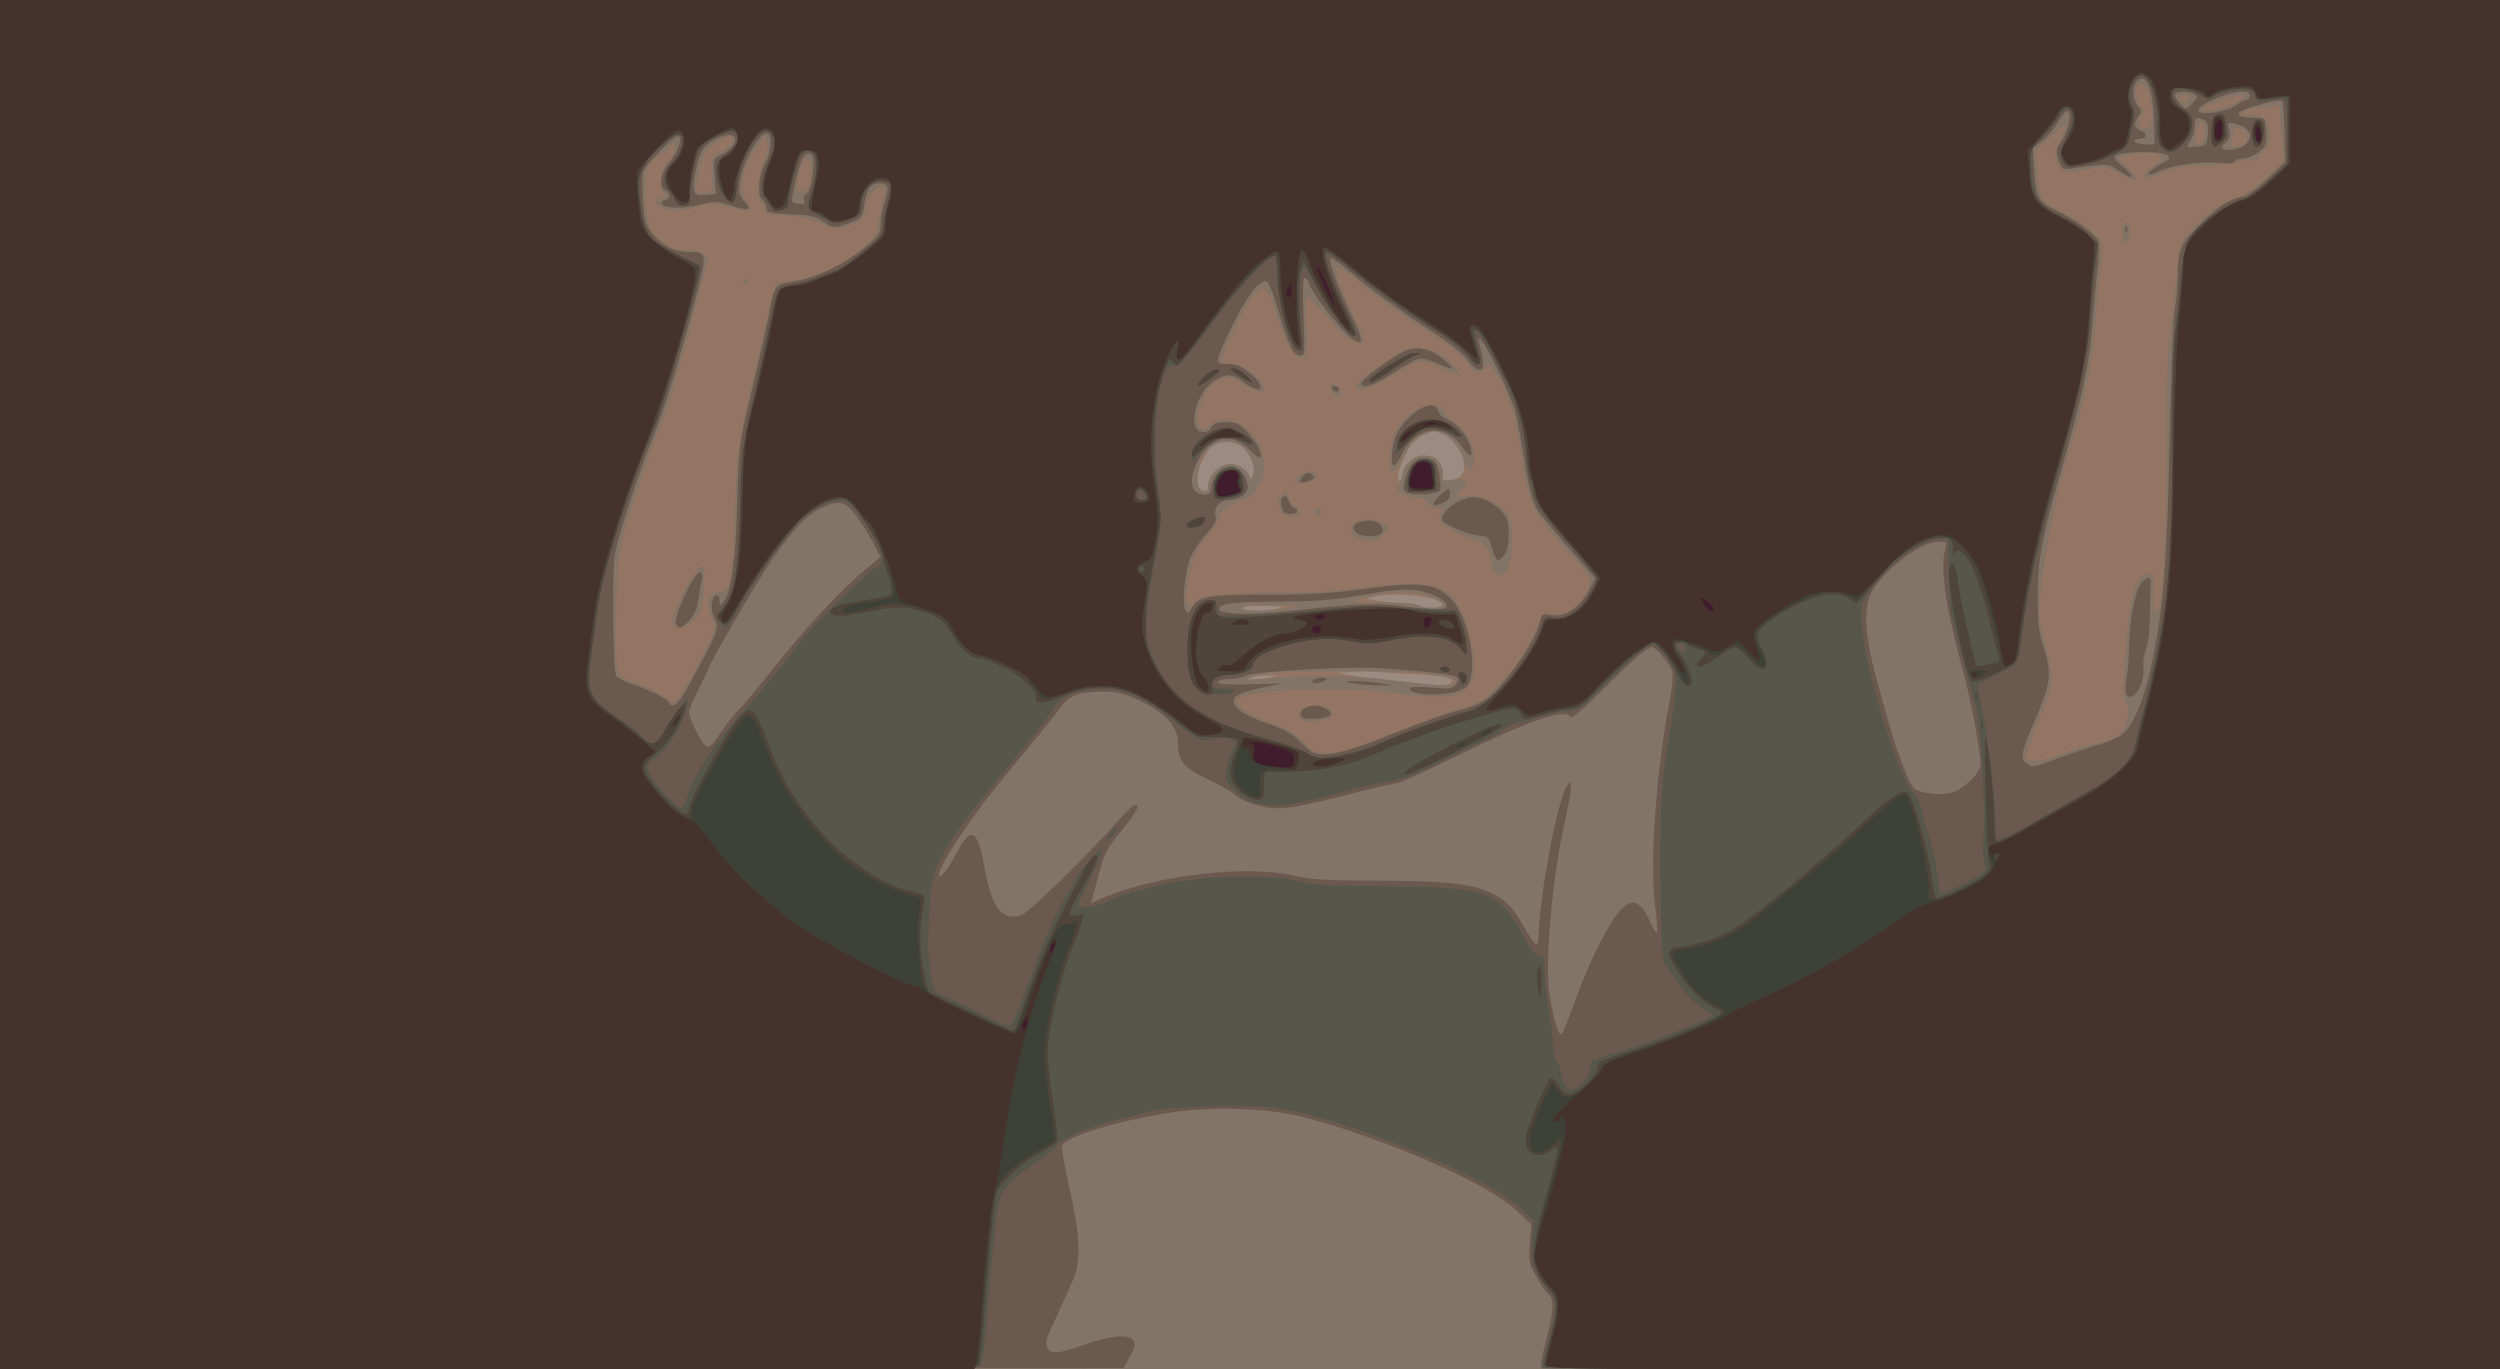 <?xml version="1.0" encoding="UTF-8" standalone="no"?>
<!-- Created with Inkscape (http://www.inkscape.org/) -->

<svg
   xmlns:dc="http://purl.org/dc/elements/1.1/"
   xmlns:cc="http://creativecommons.org/ns#"
   xmlns:rdf="http://www.w3.org/1999/02/22-rdf-syntax-ns#"
   xmlns:svg="http://www.w3.org/2000/svg"
   xmlns="http://www.w3.org/2000/svg"
   xmlns:sodipodi="http://sodipodi.sourceforge.net/DTD/sodipodi-0.dtd"
   xmlns:inkscape="http://www.inkscape.org/namespaces/inkscape"
   id="svg4206"
   version="1.1"
   inkscape:version="0.91 r13725"
   width="1125"
   height="616.25"
   viewBox="0 0 1125 616.25"
   sodipodi:docname="chihiro.svg">
  <defs
     id="defs4210" />
  <sodipodi:namedview
     pagecolor="#ffffff"
     bordercolor="#666666"
     borderopacity="1"
     objecttolerance="10"
     gridtolerance="10"
     guidetolerance="10"
     inkscape:pageopacity="0"
     inkscape:pageshadow="2"
     inkscape:window-width="1920"
     inkscape:window-height="1005"
     id="namedview4208"
     showgrid="false"
     inkscape:zoom="0.664"
     inkscape:cx="562.5"
     inkscape:cy="455.45535"
     inkscape:window-x="0"
     inkscape:window-y="0"
     inkscape:window-maximized="1"
     inkscape:current-layer="svg4206" />
  <path
     inkscape:connector-curvature="0"
     id="path4270"
     d="M 0,308.125 0,0 562.5,0 1125,0 l 0,308.125 0,308.125 -562.5,0 -562.5,0 0,-308.125 z"
     style="fill:#9b8b81" />
  <path
     inkscape:connector-curvature="0"
     id="path4268"
     d="M 0,308.125 0,0 562.5,0 1125,0 l 0,308.125 0,308.125 -562.5,0 -562.5,0 0,-308.125 z m 653.395,-1.413 c 0.597,-1.821 -4.522,-2.683 -21.569,-3.633 -7.589,-0.423 -14.621,-0.815 -15.625,-0.871 -4.3,-0.24 -14.074,0.334 -13.597,0.799 0.286,0.279 6.708,1.201 14.271,2.049 7.562,0.848 17.125,1.952 21.25,2.454 9.827,1.196 14.7,0.942 15.27,-0.798 z m -82.77,-1.641 5,-1.034 -5.625,-0.125 c -3.094,-0.069 -6.469,0.421 -7.5,1.087 -1.549,1.001 -1.44,1.203 0.625,1.159 1.375,-0.029 4.75,-0.518 7.5,-1.087 z m 5,-31.322 c 2.696,-0.686 0.851,-0.996 -6.562,-1.102 -6.14,-0.088 -10.312,0.358 -10.312,1.102 0,1.43 11.254,1.43 16.875,0 z m 73.419,-1.875 c -0.931,-3.514 -22.723,-5.749 -31.544,-3.235 -2.841,0.81 -2.671,0.967 1.875,1.737 2.75,0.465 7.812,0.861 11.25,0.879 3.438,0.018 7.094,0.593 8.125,1.277 2.355,1.563 10.74,1.027 10.294,-0.658 z M 543.75,218.308 c 0,-4.384 5.381,-9.558 9.94,-9.558 3.836,0 8.74,3.621 8.889,6.562 0.044,0.859 0.6,0.264 1.237,-1.322 1.472,-3.669 -1.175,-10.374 -5.212,-13.202 -3.423,-2.397 -9.633,-2.603 -12.508,-0.414 -5.835,4.442 -9.862,18.402 -5.783,20.048 2.898,1.17 3.438,0.838 3.438,-2.115 z m 87.5,-4.389 c 0,-4.241 4.813,-8.92 9.153,-8.899 2.184,0.01 4.591,0.432 5.347,0.938 2.314,1.545 4.284,6.25 3.486,8.328 -0.893,2.328 3.266,2.721 7.095,0.672 5.588,-2.991 1.143,-15.72 -6.814,-19.514 -3.982,-1.899 -4.552,-1.878 -9.071,0.329 -3.403,1.662 -5.631,4.01 -7.571,7.98 -3.565,7.294 -4.819,12.5 -3.011,12.5 0.762,0 1.386,-1.049 1.386,-2.331 z"
     style="fill:#947462" />
  <path
     inkscape:connector-curvature="0"
     id="path4266"
     d="M 0,308.125 0,0 562.5,0 1125,0 l 0,308.125 0,308.125 -562.5,0 -562.5,0 0,-308.125 z m 928.896,30.731 c 5.205,-2.004 12.135,-4.045 15.399,-4.534 3.265,-0.49 7.277,-2.084 8.916,-3.543 3.825,-3.406 5.944,-12.338 3.506,-14.776 -1.412,-1.412 -1.501,-4.722 -0.499,-18.548 2.104,-29.049 4.076,-37.11 9.596,-39.228 3.198,-1.227 3.801,0.125 3.214,7.202 -0.309,3.731 0.015,7.817 0.722,9.079 1.113,1.989 1.381,1.716 2.008,-2.043 1.967,-11.796 3.244,-41.722 3.251,-76.151 0.005,-26.725 0.544,-41.752 1.796,-50.063 0.984,-6.531 2.139,-16.375 2.568,-21.875 1.115,-14.311 1.401,-15.163 7.205,-21.459 6.559,-7.115 13.881,-12.203 20.352,-14.142 3.035,-0.909 8.042,-4.352 12.758,-8.77 l 7.762,-7.273 -0.773,-12.303 c -0.425,-6.767 -0.889,-12.45 -1.031,-12.631 -0.142,-0.18 -4.018,0.101 -8.614,0.625 -9.081,1.036 -11.328,3.453 -3.21,3.453 5.971,0 7.385,1.726 7.411,9.052 0.014,3.962 -0.613,5.697 -2.481,6.863 -1.375,0.859 -2.5,2.335 -2.5,3.281 0,1.201 -1.034,1.522 -3.424,1.065 -1.883,-0.36 -4.555,-0.018 -5.938,0.759 -1.382,0.777 -7.857,1.46 -14.388,1.517 -9.383,0.081 -13.154,0.678 -17.971,2.845 -10.209,4.592 -12.941,2.972 -5.088,-3.017 3.271,-2.495 4.012,-3.659 2.812,-4.419 -2.288,-1.451 -11.435,-1.32 -15.49,0.222 l -3.4,1.293 3.944,3.856 c 3.542,3.463 4.976,6.059 3.346,6.059 -0.329,0 -3.666,-1.505 -7.417,-3.345 -6.483,-3.179 -7.148,-3.266 -13.474,-1.748 -9.591,2.301 -12.377,1.583 -14.192,-3.657 -1.295,-3.737 -1.194,-4.922 0.69,-8.125 1.213,-2.062 2.632,-5.152 3.154,-6.867 0.767,-2.522 -0.422,-1.807 -6.235,3.75 l -7.183,6.867 0.802,9.932 c 0.441,5.462 1.448,10.709 2.237,11.66 0.789,0.951 4.201,3.13 7.583,4.844 7.725,3.914 15.747,9.688 18.07,13.006 1.462,2.088 1.55,4.389 0.487,12.802 -0.713,5.641 -1.657,16.444 -2.099,24.007 -0.819,14.016 -4.977,36.499 -9.247,50 -7.773,24.573 -12.492,46.145 -15.22,69.574 -1.517,13.025 -1.474,13.616 1.896,26.329 4.109,15.504 3.886,17.564 -3.88,35.818 -3.035,7.134 -5.223,13.744 -4.86,14.688 1.031,2.688 6.844,2.034 17.133,-1.928 z M 955,105.153 C 955,101.382 955.508,100 956.895,100 c 2.344,0 2.118,6.976 -0.291,8.975 C 955.343,110.022 955,109.204 955,105.153 Z M 618.481,333.02 c 26.35,-10.31 33.291,-12.839 40.894,-14.902 6.573,-1.783 8.537,-3.118 15.882,-10.795 6.088,-6.363 9.851,-11.803 13.75,-19.878 5.295,-10.968 5.427,-11.115 9.775,-10.962 5.532,0.195 9.033,-1.655 12.897,-6.812 5.759,-7.688 5.568,-8.539 -4.432,-19.712 -14.739,-16.469 -16.018,-18.233 -18.727,-25.838 -1.42,-3.986 -3.057,-11.747 -3.637,-17.247 -1.575,-14.933 -5.53,-28.679 -10.697,-37.186 -4.131,-6.8 -4.712,-7.307 -5.607,-4.888 -1.413,3.82 -5.638,3.421 -7.81,-0.739 -2.039,-3.903 -9.879,-10.084 -22.617,-17.831 -9.108,-5.539 -27.438,-19.066 -28.782,-21.241 -0.428,-0.692 -2.511,-2.155 -4.63,-3.251 l -3.852,-1.992 0.81,4.052 c 0.446,2.229 3.34,9.392 6.431,15.918 6.469,13.657 6.891,15.846 2.808,14.572 -4.356,-1.359 -6.288,-3.026 -14.032,-12.103 -3.959,-4.641 -7.779,-8.438 -8.489,-8.438 -0.854,0 -1.026,4.128 -0.506,12.188 0.815,12.641 -9.8e-4,16.216 -3.401,14.912 -3.067,-1.177 -6.51,-7.695 -10.033,-18.994 -4.223,-13.546 -5.577,-14.603 -10.775,-8.411 -4.135,4.925 -15.2,28.389 -13.969,29.621 0.377,0.377 2.499,0.685 4.716,0.685 2.675,0 5.738,1.367 9.102,4.062 8.703,6.972 5.399,11.915 -3.55,5.312 -7.679,-5.665 -14.01,-3.555 -18.594,6.198 -4.611,9.808 -2.702,16.611 3.329,11.867 6.561,-5.161 17.111,-0.916 22.205,8.933 2.419,4.678 2.38,15.348 -0.064,17.377 -1.031,0.856 -1.875,2.34 -1.875,3.298 0,0.958 -2.109,2.634 -4.688,3.724 -9.505,4.02 -10.778,4.923 -11.677,8.287 -0.505,1.889 -3.076,5.889 -5.714,8.889 -3.524,4.007 -5.38,7.739 -6.994,14.066 -2.752,10.783 -2.86,16.736 -0.302,16.736 1.031,0 1.875,-0.494 1.875,-1.098 0,-3.188 8.685,-4.342 34.219,-4.548 14.523,-0.117 30.624,-0.866 35.781,-1.663 5.156,-0.797 14.438,-1.796 20.625,-2.219 20.247,-1.385 27.213,2.683 32.023,18.702 3.562,11.862 4.211,18.319 2.393,23.825 -2.914,8.83 -9.39,9.728 -41.292,5.725 -7.327,-0.919 -20.013,-1.237 -33.125,-0.83 -20.274,0.63 -29.654,2.024 -31.275,4.647 -1.4,2.265 5.393,6.84 15.393,10.366 7.673,2.706 11.046,4.679 14.42,8.438 4.033,4.493 4.942,4.906 10.788,4.906 4.621,0 10.43,-1.583 21.029,-5.73 z m -33.26,-9.629 c -1.26,-1.519 -1.174,-2.259 0.45,-3.884 2.587,-2.587 11,-2.638 13.123,-0.08 2.216,2.67 0.358,4.143 -6.393,5.069 -4.193,0.575 -6.019,0.294 -7.18,-1.106 z M 672.75,257.25 c -0.825,-0.825 -1.5,-2.332 -1.5,-3.349 0,-1.017 -0.631,-3.593 -1.402,-5.725 -1.176,-3.252 -2.535,-4.216 -8.438,-5.987 -3.87,-1.161 -8.723,-3.495 -10.786,-5.188 -3.315,-2.72 -3.568,-3.377 -2.177,-5.664 1.426,-2.346 1.282,-2.587 -1.552,-2.587 -1.771,0 -3.801,-1.083 -4.686,-2.5 -1.01,-1.618 -2.915,-2.5 -5.397,-2.5 -2.109,0 -4.927,-0.809 -6.262,-1.799 -2.065,-1.531 -2.193,-2.18 -0.864,-4.358 0.859,-1.408 1.562,-3.335 1.562,-4.283 0,-3.705 5.085,-8.311 9.153,-8.291 2.184,0.01 4.591,0.432 5.347,0.938 2.399,1.602 4.271,6.283 3.41,8.527 -0.739,1.926 -0.187,2.076 5.004,1.364 6.685,-0.916 7.436,0.37 3.022,5.184 l -2.812,3.067 5.299,-0.812 c 4.053,-0.621 6.646,-0.179 11.026,1.88 8.155,3.833 9.976,7.209 9.684,17.948 -0.362,13.305 -3.204,18.566 -7.634,14.135 z m -60.132,-14.591 c -4.205,-1.177 -6.049,-4.407 -3.955,-6.93 2.265,-2.729 11.75,-2.638 14.527,0.139 1.992,1.992 1.918,2.292 -1.23,5 -3.495,3.006 -4.387,3.177 -9.342,1.79 z m -36.64,-13.382 c -1.015,-2.228 -1.076,-3.844 -0.196,-5.238 1.907,-3.024 4.218,-3.323 4.218,-0.546 0,1.348 1.221,3.262 2.713,4.253 3.292,2.186 2.11,4.753 -2.189,4.753 -2.095,0 -3.547,-1.029 -4.546,-3.222 z m 16.071,2.355 c -1.408,-1.408 -0.857,-2.883 1.076,-2.883 1.031,0 1.875,0.529 1.875,1.176 0,1.576 -1.952,2.705 -2.951,1.706 z m -9.27,-15.612 c 0.735,-2.228 5.915,-4.714 8.086,-3.881 3.599,1.381 1.109,4.725 -3.82,5.131 -3.541,0.291 -4.666,-0.038 -4.266,-1.25 z m 42.747,-5.202 c -1.064,-2.773 0.527,-13.062 2.656,-17.179 0.93,-1.798 3.707,-5.039 6.173,-7.204 5.375,-4.72 14.175,-5.675 15.226,-1.652 0.328,1.256 2.237,3.252 4.241,4.435 5.237,3.093 10.181,12.077 9.695,17.615 -0.493,5.622 -2.507,6.216 -4.142,1.221 -2.007,-6.132 -5.442,-10.508 -9.927,-12.647 -3.896,-1.858 -4.506,-1.833 -9.001,0.362 -3.328,1.625 -5.819,4.204 -8.041,8.323 -4.262,7.903 -5.837,9.443 -6.88,6.725 z M 600.25,177.25 c -1.695,-1.695 -2.017,-4.75 -0.5,-4.75 1.558,0 4,2.824 4,4.625 0,2.033 -1.537,2.088 -3.5,0.125 z m 10.3,-2.372 c -1.096,-1.773 1.496,-4.482 9.277,-9.693 3.745,-2.508 8.27,-5.542 10.054,-6.742 4.319,-2.904 10.187,-2.762 16.931,0.407 5.079,2.388 10.47,8.034 9.038,9.466 -0.33,0.33 -3.45,-0.843 -6.933,-2.608 -3.483,-1.765 -7.694,-3.209 -9.357,-3.209 -1.663,0 -6.395,2.251 -10.514,5.002 -8.637,5.768 -17.343,9.24 -18.495,7.377 z m -296.652,124.306 c 8.312,-15.925 8.523,-16.552 6.724,-20 -3.553,-6.812 -1.881,-13.462 3.2,-12.73 4.538,0.654 6.033,-6.949 6.904,-35.114 0.837,-27.062 1.388,-31.708 6.242,-52.591 1.838,-7.906 5.157,-22.401 7.376,-32.21 2.219,-9.809 4.339,-18.14 4.713,-18.514 0.373,-0.373 3.973,-1.176 7.999,-1.784 9.029,-1.363 19.505,-5.656 25.91,-10.618 11.353,-8.793 11.218,-8.605 12.755,-17.732 0.804,-4.77 1.852,-9.904 2.329,-11.408 0.606,-1.91 0.348,-2.735 -0.856,-2.735 -3.191,0 -6.832,4.727 -7.668,9.957 -0.706,4.418 -1.478,5.463 -5.17,7.006 -6.401,2.675 -9.412,2.588 -15.691,-0.452 -3.79,-1.835 -8.725,-2.892 -14.972,-3.206 -7.933,-0.4 -9.383,-0.82 -9.752,-2.825 -0.239,-1.295 -0.942,-2.89 -1.562,-3.543 -1.938,-2.039 -1.183,-12.322 1.308,-17.809 1.653,-3.641 2.094,-6.319 1.441,-8.75 L 344.187,60.625 340.607,66.25 c -7.141,11.222 -8.54,19.341 -4.268,24.773 3.417,4.344 1.629,4.813 -8.203,2.152 -7.216,-1.953 -8.31,-1.965 -13.659,-0.149 -6.903,2.344 -11.944,2.506 -16.294,0.524 -3.852,-1.755 -4.051,-3.106 -0.618,-4.195 2.126,-0.675 2.297,-1.138 1.002,-2.698 -2.479,-2.987 -1.345,-10.605 2.117,-14.218 C 303.779,69.208 304.806,65 302.5,65 c -0.688,0 -1.25,0.548 -1.25,1.218 0,0.67 -1.678,2.086 -3.729,3.146 -6.209,3.211 -7.976,8.271 -7.058,20.216 0.943,12.272 2.034,14.944 7.955,19.483 3.447,2.642 5.863,3.438 10.444,3.438 6.48,0 10.419,2.559 9.343,6.069 -0.347,1.131 -2.858,10.775 -5.58,21.431 -5.207,20.381 -13.279,47.791 -15.061,51.145 -1.576,2.966 -9.2,24.13 -13.547,37.605 -5.38,16.678 -6.582,25.688 -6.767,50.739 -0.188,25.342 -0.535,24.52 12.353,29.198 4.25,1.543 8.716,3.896 9.923,5.23 1.207,1.334 3.004,2.264 3.993,2.067 0.989,-0.197 5.659,-7.757 10.379,-16.799 z M 303.11,281.226 c -2.375,-3.843 10.817,-28.965 13.698,-26.085 0.298,0.298 0.203,5.029 -0.211,10.513 -0.676,8.946 -1.132,10.324 -4.432,13.408 -3.76,3.513 -7.646,4.442 -9.054,2.163 z M 334.375,126.25 c 0.425,-0.688 1.021,-1.25 1.324,-1.25 0.303,0 0.551,0.562 0.551,1.25 0,0.688 -0.596,1.25 -1.324,1.25 -0.728,0 -0.976,-0.562 -0.551,-1.25 z m 318.648,181.741 c 5.037,-1.933 0.725,-3.63 -13.023,-5.124 -13.851,-1.506 -67.871,-1.003 -73.564,0.685 -2.991,0.887 -5.216,1.835 -4.945,2.106 0.272,0.272 7.764,-0.134 16.65,-0.902 15.623,-1.35 30.93,-0.651 59.984,2.738 10.961,1.279 12.71,1.337 14.898,0.497 z m 314.081,-13.226 c -0.399,-0.997 -0.695,-0.701 -0.755,0.755 -0.054,1.318 0.241,2.056 0.657,1.641 0.415,-0.415 0.46,-1.494 0.099,-2.396 z M 578.75,273.814 l 5.625,-1.001 -8.438,-0.4 c -14.548,-0.689 -16.34,-0.58 -16.875,1.024 -0.604,1.812 10.432,2.023 19.688,0.376 z m 70.938,-1.626 c -0.286,-0.859 -3.286,-2.605 -6.667,-3.88 -7.012,-2.644 -20.635,-2.24 -30.521,0.905 -5.583,1.776 -5.513,1.791 9.375,1.932 8.25,0.079 15.844,0.688 16.875,1.354 2.845,1.838 11.571,1.589 10.938,-0.312 z M 543.75,218.308 c 0,-4.384 5.381,-9.558 9.94,-9.558 3.836,0 8.74,3.621 8.889,6.562 0.044,0.859 0.6,0.264 1.237,-1.322 0.794,-1.979 0.614,-4.184 -0.572,-7.024 -6.039,-14.454 -24.494,-8.527 -24.494,7.868 0,4.446 0.996,5.995 4.062,6.318 0.516,0.054 0.938,-1.225 0.938,-2.844 z M 319.245,86.25 c 1.093,0 1.41,-2.085 1.093,-7.188 -0.496,-7.98 -0.102,-8.847 5.279,-11.605 3.95,-2.025 5.829,-6.207 2.788,-6.207 -0.979,0 -4.016,1.621 -6.75,3.601 -4.33,3.136 -5.239,4.687 -7.048,12.018 -2.169,8.79 -1.861,11.284 1.248,10.091 C 316.872,86.57 318.397,86.25 319.245,86.25 Z M 363.5,84.75 c 2.135,-2.135 1.986,-13.5 -0.177,-13.5 -1.736,0 -4.573,7.651 -4.573,12.333 0,2.929 2.399,3.518 4.75,1.167 z m 647.51,-22.455 c 0.288,-2.494 -0.285,-3.543 -2.282,-4.177 -3.223,-1.023 -3.214,-1.032 -4.328,4.164 -0.858,4.002 -0.758,4.142 2.667,3.75 2.796,-0.32 3.64,-1.12 3.943,-3.737 z m -18.725,-1.52 c 0.226,-1.968 -0.187,-4.176 -0.917,-4.906 -1.734,-1.734 -2.117,-1.182 -3.154,4.55 -0.759,4.196 -0.585,4.74 1.397,4.364 1.428,-0.271 2.416,-1.751 2.674,-4.009 z M 967.754,46.54 c -1.575,-7.509 -2.978,-9.822 -5.145,-8.482 -2.065,1.276 -1.623,7.078 0.737,9.686 1.606,1.775 1.752,2.659 0.625,3.786 -2.185,2.185 -1.78,5.721 0.717,6.256 3.565,0.764 4.707,-3.424 3.066,-11.246 z m 38.219,-0.459 c 3.173,-1.536 5.035,-3.037 4.137,-3.336 -2.153,-0.718 -18.86,4.998 -18.86,6.452 0,1.747 8.313,-0.012 14.723,-3.116 z M 985,44.375 c 0,-1.031 -0.844,-1.875 -1.875,-1.875 -1.952,0 -2.48,1.478 -1.042,2.917 C 983.522,46.855 985,46.327 985,44.375 Z"
     style="fill:#827466" />
  <path
     inkscape:connector-curvature="0"
     id="path4264"
     d="M 0,308.128 0,0 562.5,0 1125,0 l 0,308.125 0,308.125 -215.521,0 c -161.946,0 -215.641,-0.359 -216.002,-1.445 -0.265,-0.795 0.811,-6.279 2.392,-12.188 3.343,-12.499 3.618,-17.95 1.015,-20.111 -1.027,-0.852 -3.511,-4.437 -5.52,-7.966 -3.339,-5.865 -3.593,-7.146 -2.956,-14.924 l 0.697,-8.508 -6.765,-6.492 c -12.552,-12.045 -60.133,-32.782 -96.713,-42.151 -14.671,-3.757 -39.897,-4.602 -57.926,-1.94 -23.833,3.52 -48.119,10.855 -49.716,15.016 -0.392,1.022 1.136,9.896 3.396,19.721 4.807,20.892 5.191,32.265 1.383,40.987 -1.351,3.094 -4.275,9.562 -6.499,14.375 -5.828,12.611 -6.142,13.654 -4.827,16.003 1.66,2.967 4.698,2.674 16.888,-1.628 11.608,-4.097 19.268,-4.776 21.64,-1.918 1.221,1.472 0.939,2.885 -1.434,7.188 l -2.954,5.356 -252.788,0.316 L 0,616.256 0,308.128 Z m 708.047,144.235 c 5.628,-15.926 13.572,-32.704 18.96,-40.043 6.619,-9.018 10.775,-8.196 15.909,3.147 1.205,2.663 2.441,4.593 2.745,4.288 0.305,-0.305 -0.072,-5.577 -0.836,-11.717 -2.475,-19.876 0.303,-59.81 6.382,-91.772 1.319,-6.935 1.847,-12.933 1.272,-14.445 -1.297,-3.41 -7.363,-10.571 -8.955,-10.571 -2.381,0 -8.99,5.674 -22.569,19.375 -8.2,8.274 -13.883,13.128 -14.27,12.188 -1.818,-4.414 -18.846,1.399 -51.663,17.637 -13.394,6.628 -25.396,12.05 -26.672,12.05 -1.276,0 -12.034,2.531 -23.908,5.625 -12.962,3.377 -24.344,5.625 -28.484,5.625 -7.756,0 -16.502,-2.666 -20.298,-6.186 -1.395,-1.293 -6.906,-4.417 -12.247,-6.942 C 532.614,345.518 530,342.25 530,333.856 c 0,-6.902 -5.615,-13.05 -16.825,-18.422 -7.191,-3.446 -10.19,-4.184 -17.016,-4.184 -11.1,0 -15.24,1.66 -19.484,7.812 -1.952,2.83 -11.605,14.746 -21.451,26.479 -16.725,19.933 -32.762,43.545 -32.696,48.142 0.037,2.591 4.093,-2.456 8.044,-10.012 6.384,-12.206 9.355,-10.632 12.457,6.601 3.283,18.234 7.571,23.917 16.377,21.707 2.973,-0.746 30.373,-27.428 43.599,-42.457 4.907,-5.575 7.798,-7.968 8.627,-7.139 0.829,0.829 -1.052,4.095 -5.612,9.744 -8.309,10.294 -8.962,11.491 -11.471,20.998 -1.088,4.125 -2.352,8.805 -2.808,10.4 l -0.829,2.9 4.856,-2.115 c 24.209,-10.542 65.633,-15.359 87.121,-10.131 6.558,1.595 14.747,2.08 35.625,2.11 30.516,0.043 42.726,1.234 51.233,4.998 7.699,3.406 10.828,6.497 16.093,15.901 2.406,4.297 4.888,7.812 5.516,7.812 0.628,0 1.142,-2.514 1.142,-5.587 0,-14.676 8.474,-59.34 12.451,-65.627 2.786,-4.404 2.625,0.881 -0.434,14.297 -6.088,26.699 -9.568,65.832 -7.123,80.093 2.077,12.115 4.057,18.373 5.39,17.04 0.613,-0.613 2.981,-6.397 5.263,-12.853 z M 881.284,355.433 c 6.524,-4.362 9.966,-8.426 9.966,-11.766 0,-5.532 -4.589,-29.703 -8.054,-42.417 -7.915,-29.048 -10.348,-46.37 -7.68,-54.688 0.804,-2.507 0.48,-2.812 -2.982,-2.812 -7.448,0 -21.175,9.693 -28.975,20.462 -5.314,7.336 -5.045,19.703 0.901,41.413 7.022,25.636 7.493,27.177 11.801,38.591 3.63,9.617 4.502,10.923 7.97,11.929 6.286,1.823 13.726,1.512 17.053,-0.712 z m 44.546,-14.104 c 5.387,-2.019 13.767,-4.824 18.623,-6.233 4.96,-1.44 9.986,-3.803 11.469,-5.392 4.848,-5.196 9.025,-15.514 12.089,-29.862 5.633,-26.379 7.146,-44.847 8.284,-101.092 0.591,-29.219 1.633,-55.938 2.315,-59.375 0.682,-3.438 1.28,-9.344 1.329,-13.125 0.183,-14.243 0.976,-16.17 10.566,-25.658 8.374,-8.285 12.12,-10.66 19.495,-12.359 1.719,-0.396 6.56,-4.028 10.759,-8.07 l 7.634,-7.351 -0.372,-13.415 c -0.205,-7.378 -0.629,-13.673 -0.944,-13.987 -1.231,-1.231 -19.576,3.895 -19.576,5.47 0,1.745 0.782,1.968 7.5,2.136 4.336,0.109 4.378,0.164 4.764,6.251 0.346,5.452 0,6.465 -3.125,9.018 -1.933,1.582 -5.028,2.896 -6.878,2.921 -1.85,0.025 -3.754,0.676 -4.231,1.447 -0.562,0.91 -3.122,1.137 -7.285,0.648 -7.522,-0.884 -20.789,1.01 -26.689,3.81 -2.28,1.082 -4.47,1.643 -4.867,1.246 -0.638,-0.638 5.618,-5.063 8.936,-6.32 0.749,-0.284 0.595,-1.163 -0.382,-2.192 -1.906,-2.007 -21.255,-1.831 -23.297,0.211 -0.803,0.803 0.4,2.568 3.478,5.105 6.089,5.019 4.89,6.207 -1.798,1.781 -5.391,-3.567 -4.927,-3.538 -19.89,-1.283 -5.597,0.843 -5.652,0.816 -7.256,-3.62 -1.493,-4.129 -1.373,-4.828 1.577,-9.169 C 931.146,58.322 932.48,50 930.119,50 c -0.622,0 -2.536,2.391 -4.253,5.312 -1.717,2.922 -4.942,6.653 -7.168,8.291 l -4.046,2.979 0.749,10.618 c 0.851,12.062 1.883,13.795 10.701,17.969 7.578,3.587 17.179,10.558 18.198,13.214 0.445,1.16 0.222,7.202 -0.497,13.426 -0.719,6.224 -1.838,18.066 -2.488,26.316 -1.264,16.043 -4.209,29.788 -12.989,60.625 -9.633,33.831 -11.344,42.766 -11.375,59.375 -0.023,12.308 0.486,16.57 2.836,23.75 3.643,11.129 3.015,15.946 -4.265,32.742 -6.063,13.987 -6.613,17.124 -3.336,19.033 2.991,1.742 2.645,1.801 13.643,-2.32 z m 30.868,-29.464 c -0.398,-1.036 -0.294,-3.99 0.23,-6.562 0.524,-2.573 1.042,-8.897 1.15,-14.053 0.263,-12.539 2.545,-24.814 5.299,-28.503 2.742,-3.672 4.861,-3.616 4.424,0.117 -0.178,1.519 -0.331,7.731 -0.34,13.805 -0.01,6.576 -0.722,12.731 -1.759,15.213 -0.96,2.299 -1.479,6.316 -1.157,8.956 0.9,7.364 -5.697,16.634 -7.848,11.028 z m -0.35,-208.845 c 0.06,-1.456 0.356,-1.752 0.755,-0.755 0.361,0.902 0.317,1.98 -0.099,2.396 -0.415,0.415 -0.711,-0.323 -0.657,-1.641 z M 619.375,333.109 c 23.555,-9.243 30.746,-11.822 38.623,-13.853 9.619,-2.48 14.139,-5.924 22.529,-17.165 7.092,-9.501 11.067,-16.681 12.476,-22.532 0.798,-3.314 1.173,-3.507 5.306,-2.732 5.91,1.109 12.62,-3.273 16.652,-10.873 l 2.968,-5.595 -11.962,-13.779 c -6.579,-7.578 -12.832,-15.112 -13.895,-16.742 -2.381,-3.651 -4.214,-10.815 -6.514,-25.463 -0.971,-6.188 -2.479,-14.374 -3.35,-18.193 -1.644,-7.208 -14.524,-33.639 -16.405,-33.666 -0.589,-0.009 -0.674,0.969 -0.189,2.172 0.485,1.203 1.182,4.297 1.548,6.875 0.569,4.003 0.323,4.68 -1.686,4.639 -1.294,-0.026 -3.477,-1.855 -4.852,-4.062 -1.403,-2.253 -7.712,-7.426 -14.375,-11.789 -17.991,-11.778 -29.749,-20.282 -38.076,-27.538 -4.142,-3.609 -8.233,-6.562 -9.092,-6.562 -1.819,0 2.298,11.686 9.099,25.826 5.693,11.837 5.628,13.953 -0.301,9.8 -4.075,-2.855 -17.763,-20.349 -18.633,-23.815 C 588.825,126.377 587.891,125 587.172,125 c -0.882,0 -1.063,5.684 -0.558,17.5 0.682,15.948 0.56,17.5 -1.382,17.5 -3.183,0 -5.277,-4.178 -9.71,-19.375 -2.525,-8.656 -4.687,-13.887 -5.837,-14.12 -2.976,-0.602 -9.307,7.787 -15.167,20.1 -8.184,17.193 -8.177,17.145 -2.238,17.145 3.71,0 6.218,1.017 10.02,4.062 8.239,6.601 5.568,10.456 -2.814,4.062 -4.931,-3.761 -7.577,-3.899 -12.873,-0.669 -7.203,4.392 -11.913,18.664 -7.396,22.413 2.009,1.667 5.297,0.703 6.273,-1.84 0.448,-1.166 2.582,-1.778 6.201,-1.778 4.826,0 6.07,0.61 9.911,4.862 4.375,4.842 6.76,9.693 5.424,11.029 -0.386,0.386 -2.277,-0.983 -4.202,-3.044 -8.416,-9.01 -19.446,-6.238 -24.639,6.192 -3.49,8.353 -1.995,13.461 3.94,13.461 2.19,0 2.875,-0.705 2.875,-2.956 0,-1.626 1.166,-4.439 2.591,-6.25 4.975,-6.325 12.693,-3.318 13.87,5.404 0.452,3.353 -3.492,6.25 -8.559,6.284 -3.979,0.027 -6.802,3.361 -5.897,6.967 0.597,2.381 -0.408,4.314 -4.763,9.157 -3.055,3.397 -6.249,8.569 -7.152,11.58 -2.279,7.6 -3.148,19.04 -1.65,21.718 1.179,2.107 1.346,2.079 2.695,-0.441 3.016,-5.636 6.836,-6.356 33.699,-6.347 18.924,0.006 30.064,-0.663 44.908,-2.696 24.28,-3.327 31.428,-2.452 38.368,4.694 6.471,6.663 10.871,23.973 8.842,34.786 -0.68,3.627 -1.708,4.898 -5.112,6.32 -6.708,2.803 -24.18,2.054 -22.32,-0.956 0.444,-0.719 4.359,-0.863 9.731,-0.36 7.328,0.687 9.286,0.483 10.601,-1.101 3.734,-4.499 1.729,-4.953 -33.592,-7.614 -12.861,-0.969 -56.994,1.441 -60.4,3.298 -1.505,0.821 -4.937,1.525 -7.627,1.566 -2.69,0.04 -5.093,0.673 -5.34,1.405 -0.305,0.905 4.262,1.215 14.266,0.969 l 14.715,-0.362 -8.338,1.746 c -4.586,0.96 -9.508,2.372 -10.938,3.137 -6.073,3.25 -0.941,8.456 13.026,13.212 6.989,2.38 11.129,4.63 13.75,7.47 2.062,2.235 4.875,4.697 6.25,5.471 3.993,2.247 13.807,0.373 28.75,-5.491 z M 585.68,322.589 C 584.213,320.215 587.517,317.5 591.875,317.5 c 3.859,0 8.081,2.961 6.49,4.552 -1.545,1.545 -11.793,1.98 -12.685,0.538 z M 608.75,307.5 c -4.345,-0.915 -4.337,-0.921 1.25,-0.993 3.094,-0.04 8.156,0.379 11.25,0.929 l 5.625,1.001 -6.875,-0.007 c -3.781,-0.005 -8.844,-0.422 -11.25,-0.929 z m -18.125,-1.25 c 0.425,-0.688 2.286,-1.241 4.136,-1.231 2.631,0.015 2.955,0.283 1.489,1.231 -2.47,1.596 -6.611,1.596 -5.625,0 z m 82.173,-55.785 c -0.661,-1.287 -1.572,-3.887 -2.024,-5.777 -0.619,-2.588 -1.577,-3.438 -3.876,-3.438 -4.475,0 -16.958,-4.95 -17.761,-7.044 -1.403,-3.655 7.695,-10.456 13.988,-10.456 6.315,0 15.033,6.659 15.546,11.875 0.727,7.39 -0.076,12.585 -2.287,14.796 -2.324,2.324 -2.413,2.325 -3.586,0.043 z m -62.842,-11.143 c -1.997,-2.406 -0.513,-4.05 4.458,-4.939 4.384,-0.784 8.767,2.039 7.657,4.932 -0.999,2.604 -9.955,2.61 -12.115,0.007 z m -33.216,-11.289 c -1.17,-4.662 1.553,-6.897 3.182,-2.612 0.696,1.831 1.842,3.329 2.546,3.329 0.705,0 1.281,0.562 1.281,1.25 0,0.688 -1.396,1.25 -3.101,1.25 -2.289,0 -3.313,-0.842 -3.908,-3.217 z M 645,226.475 C 645,225.428 650.771,220 651.885,220 c 0.339,0 0.615,1.139 0.615,2.531 0,1.567 -1.222,2.995 -3.206,3.75 C 645.396,227.763 645,227.781 645,226.475 Z M 632.716,221.41 c -1.315,-0.834 -1.373,-2.113 -0.279,-6.175 1.723,-6.397 4.243,-8.985 8.75,-8.985 4.476,0 5.788,1.742 6.724,8.928 0.683,5.249 0.491,5.874 -2.015,6.545 -4.021,1.078 -11.256,0.906 -13.179,-0.313 z M 585,216.487 c 0,-0.65 0.868,-1.901 1.928,-2.781 1.444,-1.198 2.286,-1.242 3.354,-0.174 1.664,1.664 1.333,2.103 -2.47,3.272 -1.547,0.475 -2.812,0.333 -2.812,-0.317 z m 41.28,-9.851 c 0.069,-8.143 2.337,-13.507 7.958,-18.824 6.221,-5.884 11.768,-7.14 12.873,-2.915 0.345,1.319 2.295,3.089 4.334,3.933 4.298,1.78 9.233,7.782 10.468,12.732 1.116,4.471 -0.65,4.383 -3.71,-0.185 -7.455,-11.127 -20.667,-9.949 -26.97,2.406 -3.191,6.255 -4.991,7.292 -4.953,2.853 z M 599.375,175 c -0.425,-0.688 0.104,-1.25 1.176,-1.25 1.072,0 1.949,0.562 1.949,1.25 0,0.688 -0.529,1.25 -1.176,1.25 -0.647,0 -1.524,-0.562 -1.949,-1.25 z m 13.125,-2.486 c 0,-1.614 14.44,-12.26 19.753,-14.563 5.484,-2.377 11.316,-1.161 17.036,3.554 2.524,2.081 4.363,4.01 4.086,4.286 -0.277,0.277 -2.978,-0.619 -6.002,-1.992 -3.024,-1.372 -6.686,-2.507 -8.138,-2.522 -1.452,-0.015 -6.788,2.785 -11.859,6.223 -8.566,5.807 -14.876,7.934 -14.876,5.014 z m -287.678,156.498 c 2.703,-3.981 5.913,-8.059 7.132,-9.062 1.219,-1.004 8.702,-9.981 16.628,-19.95 14.257,-17.931 30.234,-34.969 41.725,-44.495 l 5.933,-4.918 -3.283,-6.231 c -1.806,-3.427 -5.227,-8.903 -7.602,-12.168 -4.957,-6.816 -7.749,-7.422 -15.936,-3.459 -6.578,3.184 -12.257,9.159 -22.002,23.146 -6.375,9.15 -28.667,47.334 -28.667,49.103 0,0.261 -1.969,4.397 -4.375,9.192 -2.406,4.795 -4.375,9.553 -4.375,10.574 0,1.926 4.364,11.21 6.554,13.944 2.081,2.598 3.146,1.867 8.268,-5.675 z M 309.116,310 c 14.078,-25.899 14.598,-27.188 12.589,-31.214 -1.031,-2.066 -1.696,-5.267 -1.477,-7.112 0.502,-4.247 3.507,-5.483 3.562,-1.465 0.037,2.744 0.142,2.782 1.761,0.647 3.582,-4.725 5.545,-18.834 6.206,-44.605 0.648,-25.276 0.74,-25.974 6.751,-51.25 3.351,-14.094 6.82,-29.562 7.708,-34.375 2.221,-12.038 2.733,-12.746 9.944,-13.737 9.705,-1.335 22.66,-7.251 31.761,-14.504 7.622,-6.075 8.331,-7.04 8.331,-11.343 0,-2.587 0.87,-7.265 1.933,-10.397 C 400.373,84.193 399.858,82.5 395.704,82.5 c -3.943,0 -5.735,2.522 -6.735,9.48 -0.882,6.14 -1.477,6.724 -9.422,9.249 -4.416,1.403 -5.162,1.283 -8.75,-1.41 C 367.523,97.362 365.067,96.803 355.938,96.438 346.452,96.059 345,95.706 345,93.779 c 0,-1.222 -0.901,-2.97 -2.002,-3.884 -2.439,-2.024 -1.497,-12.208 1.561,-16.875 1.973,-3.011 2.849,-11.028 1.366,-12.511 -2.991,-2.991 -11.601,11.197 -13.003,21.427 -0.652,4.756 -0.335,6.122 1.995,8.602 3.765,4.008 1.988,4.574 -6.039,1.923 -6.137,-2.027 -7.376,-2.064 -13.721,-0.411 -7.944,2.069 -16.592,1.827 -17.352,-0.487 -0.283,-0.859 0.377,-1.562 1.465,-1.562 2.514,0 2.594,-3.246 0.104,-4.202 -2.929,-1.124 -2.255,-7.655 1.215,-11.778 4.57,-5.431 7.105,-12.77 4.41,-12.77 -2.018,0 -14.62,13.084 -15.612,16.207 -0.499,1.573 -0.51,7.63 -0.025,13.459 0.814,9.766 1.223,10.976 5.217,15.397 4.586,5.076 9.651,7.274 16.398,7.116 7.131,-0.167 7.252,1.004 2.113,20.535 -8.096,30.775 -14.189,50.541 -19.874,64.471 -5.325,13.05 -14.668,41.644 -16.379,50.13 -1.566,7.765 -1.089,53.702 0.579,55.711 0.838,1.01 4.434,2.78 7.99,3.934 7.673,2.49 15.841,6.801 15.841,8.361 0,0.611 0.929,0.93 2.065,0.707 1.136,-0.222 3.746,-3.498 5.802,-7.279 z M 304.301,280.882 C 302.976,277.429 312.225,257.5 315.152,257.5 c 0.741,0 1.015,1.474 0.639,3.438 -0.362,1.891 -1.027,5.969 -1.478,9.062 -0.51,3.495 -2.044,6.927 -4.051,9.062 -3.572,3.801 -5.03,4.246 -5.962,1.819 z M 580,274.978 c 28.278,-3.177 38.874,-3.676 49.663,-2.341 15.608,1.932 20.649,1.982 21.251,0.213 0.819,-2.407 -6.986,-6.398 -14.3,-7.312 -4.7,-0.587 -11.568,0.042 -23.207,2.126 -12.703,2.275 -21.318,2.985 -37.193,3.068 -22.145,0.115 -27.464,0.806 -27.464,3.566 0,2.158 15.157,2.488 31.25,0.68 z M 361.77,89.83 c -0.424,-0.686 0.128,-1.912 1.226,-2.726 2.552,-1.891 4.276,-16.325 2.109,-17.664 -2.65,-1.638 -4.827,1.779 -6.856,10.763 -2.47,10.939 -2.473,10.756 0.188,11.36 2.811,0.638 4.315,-0.144 3.333,-1.733 z M 321.56,79.372 c -0.627,-7.808 -0.593,-7.911 3.241,-9.894 8.787,-4.544 7.884,-11.632 -0.973,-7.638 -7.093,3.199 -8.762,5.543 -10.767,15.125 -2.052,9.808 -1.284,11.514 4.859,10.797 l 4.272,-0.499 -0.633,-7.89 z M 1009.722,65.554 c 5.041,-3.531 3.225,-8.105 -3.895,-9.808 -3.385,-0.81 -3.512,-0.684 -2.757,2.753 0.546,2.487 0.194,4.098 -1.139,5.205 -1.062,0.881 -1.931,2.096 -1.931,2.699 0,1.821 6.751,1.232 9.722,-0.849 z m -16.216,-5.161 c 0.3,-4.126 -0.128,-5.504 -2.023,-6.519 -2.962,-1.585 -3.982,-0.675 -3.982,3.556 0,1.795 -0.902,4.551 -2.004,6.125 -1.994,2.846 -1.979,2.859 2.812,2.466 4.688,-0.385 4.827,-0.536 5.197,-5.628 z M 969.412,56.562 C 969.068,40.447 966.184,32.674 961.875,36.25 c -2.488,2.065 -2.389,8.61 0.173,11.441 1.409,1.556 1.664,2.757 0.819,3.848 -2.96,3.822 -2.852,6.029 0.358,7.249 3.545,1.348 2.99,3.712 -0.872,3.712 -1.375,0 -2.152,0.562 -1.727,1.25 0.425,0.688 2.616,1.25 4.87,1.25 l 4.097,0 -0.18,-8.438 z m 36.694,-9.221 C 1007.746,46.054 1009.855,45 1010.794,45 c 0.939,0 1.706,-0.922 1.706,-2.049 0,-3.8 -12.775,-0.935 -22.208,4.979 -0.871,0.546 -1.232,1.561 -0.803,2.255 1.187,1.92 13.161,-0.129 16.617,-2.843 z m -19.162,-1.168 c 1.995,-2.205 2.068,-2.743 0.506,-3.731 -2.612,-1.652 -8.7,-1.463 -8.7,0.271 0,1.628 3.651,6.036 5,6.036 0.474,0 1.912,-1.159 3.194,-2.576 z"
     style="fill:#6c594e" />
  <path
     inkscape:connector-curvature="0"
     id="path4262"
     d="M 0,308.125 0,0 562.5,0 1125,0 l 0,308.125 0,308.125 -215.625,0 c -118.594,0 -215.625,-0.241 -215.625,-0.535 0,-0.294 1.405,-5.779 3.122,-12.188 3.756,-14.021 3.925,-18.98 0.755,-22.15 -1.305,-1.305 -3.805,-4.821 -5.556,-7.812 -2.874,-4.911 -3.117,-6.352 -2.507,-14.815 l 0.676,-9.375 -6.058,-5.88 C 670.008,529.736 606.097,503.478 575,498.636 c -10.503,-1.635 -48.991,-0.792 -56.25,1.232 -2.406,0.671 -9.438,2.457 -15.625,3.968 -12.78,3.122 -26.146,8.712 -27.163,11.362 -0.377,0.981 -4.544,4.421 -9.261,7.643 -14.125,9.65 -16.718,12.947 -18.051,22.95 -1.485,11.14 -3.468,32.137 -4.861,51.474 -0.61,8.464 -1.781,16.198 -2.602,17.188 -1.289,1.553 -31.582,1.799 -221.34,1.799 L 0,616.25 0,308.125 Z m 713.139,178.102 c 1.367,-1.515 2.486,-4.199 2.486,-5.964 0,-2.968 0.848,-3.455 11.25,-6.46 10.761,-3.108 39.402,-13.879 42.937,-16.147 1.246,-0.799 0.303,-1.859 -3.611,-4.057 -3.465,-1.946 -7.432,-6.039 -11.467,-11.834 l -6.169,-8.86 -0.844,-13.015 c -0.464,-7.158 -0.774,-24.546 -0.688,-38.64 0.132,-21.71 0.7,-28.967 3.716,-47.5 4.655,-28.607 4.622,-30.462 -0.671,-37.832 C 747.739,292.663 745.026,290 744.048,290 c -2.863,0 -8.674,4.815 -21.495,17.812 C 711.102,319.42 710.278,320 705.234,320 c -2.913,0 -8.497,1.125 -12.409,2.5 -3.912,1.375 -8.156,2.5 -9.431,2.5 -1.275,0 -4.771,1.688 -7.769,3.75 -2.998,2.062 -5.792,3.75 -6.21,3.75 -0.418,0 -8.754,4.021 -18.525,8.937 -13.917,7.001 -19.796,9.264 -27.14,10.447 -5.156,0.831 -16.643,3.559 -25.526,6.063 -23.225,6.548 -34.627,5.901 -42.965,-2.437 -3.901,-3.901 -4.166,-4.651 -3.376,-9.559 0.471,-2.929 1.647,-6.571 2.612,-8.094 2.263,-3.571 2.235,-3.762 -0.806,-5.389 -1.854,-0.992 -3.703,-0.994 -6.695,-0.006 -5.614,1.853 -9.29,0.277 -18.773,-8.049 -4.251,-3.732 -11.355,-8.501 -15.787,-10.598 -6.774,-3.204 -9.553,-3.809 -17.433,-3.793 -10.99,0.023 -17.772,3.078 -21.432,9.654 -1.24,2.228 -9.192,12.353 -17.672,22.5 -26.639,31.877 -35.936,46.305 -36.858,57.2 -1.549,18.306 -1.635,30.817 -0.268,38.594 1.49,8.472 1.585,8.622 6.683,10.589 2.844,1.097 9.787,4.372 15.429,7.276 5.642,2.905 11.173,5.452 12.291,5.661 2.225,0.416 2.81,-0.872 13.109,-28.876 3.389,-9.216 8.309,-20.466 10.933,-25 2.624,-4.534 5.589,-9.887 6.59,-11.894 1.001,-2.008 4.238,-6.226 7.194,-9.375 4.577,-4.875 5.263,-5.261 4.623,-2.6 -0.413,1.719 -2.972,7.626 -5.687,13.127 C 487.221,402.378 485,407.247 485,407.696 c 0,1.457 10.344,-0.134 13.25,-2.038 3.63,-2.378 18.046,-6.373 32.375,-8.97 15.611,-2.83 43.783,-2.86 53.93,-0.059 6.16,1.701 13.336,2.129 36.25,2.164 47.018,0.072 53.848,2.306 63.865,20.894 3.974,7.374 6.237,10.312 7.944,10.312 2.01,0 2.39,0.935 2.408,5.938 0.013,3.266 0.854,11 1.87,17.188 1.017,6.188 1.868,13.781 1.893,16.875 0.025,3.094 0.87,6.717 1.88,8.051 1.009,1.335 1.835,3.6 1.835,5.034 0,1.434 0.877,3.86 1.949,5.39 2.176,3.107 4.368,2.539 8.69,-2.249 z m -214.564,-109.595 c 1.594,-3.038 3.925,-4.909 3.925,-3.15 0,0.622 -1.207,2.202 -2.682,3.511 -2.663,2.365 -2.672,2.362 -1.243,-0.362 z m 388.705,19.245 c 6.059,-3.388 6.574,-4.013 5.75,-6.986 -0.498,-1.796 -0.846,-4.391 -0.773,-5.766 1.152,-21.772 -0.537,-55.378 -3.298,-65.625 -1.39,-5.156 -4.609,-16.969 -7.155,-26.25 -4.135,-15.077 -4.644,-18.573 -4.779,-32.811 l -0.15,-15.936 -3.75,0.026 c -8.604,0.059 -23.622,11.102 -31.896,23.453 -3.78,5.643 -3.924,6.317 -3.389,15.892 0.993,17.781 16.583,68.548 22.863,74.448 1.624,1.526 3.471,5.369 4.189,8.715 0.706,3.292 2.381,9.271 3.722,13.286 1.341,4.015 2.804,11.054 3.252,15.642 l 0.813,8.341 3.973,-1.355 c 2.185,-0.745 6.968,-3.029 10.628,-5.075 z m 26.64,-24.975 c 5.063,-3.007 15.112,-8.715 22.33,-12.685 7.219,-3.97 14.192,-8.146 15.495,-9.28 4.498,-3.914 9.505,-11.822 9.535,-15.062 0.017,-1.787 1.423,-8.031 3.126,-13.875 2.884,-9.899 8.258,-35.429 9.868,-46.875 2.015,-14.329 3.314,-45.195 3.274,-77.795 -0.024,-20.1 0.55,-40.631 1.277,-45.625 0.727,-4.994 1.81,-15.357 2.406,-23.028 0.63,-8.093 1.897,-15.517 3.019,-17.687 C 987.941,101.854 1001.958,91.212 1010,89.442 c 1.719,-0.378 6.845,-4.204 11.392,-8.502 L 1029.659,73.125 1029.374,58.75 c -0.283,-14.255 -0.31,-14.374 -3.267,-14.314 -1.64,0.033 -4.538,0.468 -6.439,0.966 -2.982,0.781 -3.631,0.449 -4.721,-2.416 -1.221,-3.212 -1.498,-3.294 -8.393,-2.484 -3.921,0.461 -8.454,1.706 -10.073,2.766 -2.671,1.75 -3.156,1.736 -5.24,-0.151 -2.848,-2.577 -11.826,-3.954 -13.035,-1.999 -1.495,2.418 0.571,6.331 4.382,8.302 3.068,1.587 3.661,2.658 3.661,6.616 0,3.75 -0.895,5.59 -4.344,8.933 -3.794,3.677 -4.721,4.038 -7.323,2.853 -3.246,-1.479 -5.148,-8.517 -3.749,-13.867 1.068,-4.084 -2.01,-16 -4.78,-18.507 -2.155,-1.95 -2.466,-1.939 -4.804,0.177 -2.62,2.371 -3.415,9.746 -1.395,12.934 0.587,0.926 0.61,3.739 0.052,6.25 -0.559,2.511 -1.325,6.055 -1.703,7.875 -1.16,5.585 -9.634,9.777 -23.969,11.857 -4.833,0.701 -5.217,0.527 -6.418,-2.921 -1.067,-3.062 -0.788,-4.477 1.696,-8.581 3.426,-5.66 4.115,-14.289 1.141,-14.289 -1.015,0 -2.802,1.547 -3.97,3.438 -1.168,1.891 -4.627,6.06 -7.686,9.265 l -5.562,5.827 0.883,10.598 c 1.023,12.277 2.586,14.439 14.651,20.263 3.902,1.884 8.884,5.27 11.07,7.526 l 3.975,4.101 -1.314,10.428 c -0.723,5.736 -1.673,16.616 -2.112,24.178 -0.836,14.398 -4.78,33.512 -12.51,60.625 -9.523,33.402 -15.332,59.229 -18.134,80.625 -0.81,6.188 -2.114,12.04 -2.896,13.005 -0.783,0.965 -4.939,3.332 -9.236,5.26 -4.297,1.928 -7.812,4.055 -7.812,4.726 0,0.671 0.798,5.054 1.773,9.74 3.027,14.542 5.66,35.499 5.991,47.68 l 0.317,11.661 3.317,-0.663 c 1.824,-0.365 7.459,-3.124 12.522,-6.131 z M 995.25,59.062 c 0.332,-6.367 0.696,-7.233 3.187,-7.587 2.028,-0.288 2.817,0.235 2.83,1.875 0.01,1.251 0.343,3.488 0.741,4.971 0.479,1.786 -0.16,3.58 -1.892,5.312 -4.235,4.235 -5.274,3.26 -4.865,-4.572 z m 18.285,2.18 c -0.523,-5.489 1.677,-9.03 4.103,-6.604 2.052,2.052 0.833,10.9 -1.563,11.354 -1.572,0.298 -2.164,-0.81 -2.54,-4.75 z M 309.632,357.565 c 1.62,-4.793 2.882,-7.222 8.531,-16.414 3.651,-5.943 10.781,-15.137 16.875,-21.762 6.778,-7.368 18.448,-21.609 25.412,-31.009 4.991,-6.738 30.608,-31.901 33.367,-32.777 3.902,-1.238 3.988,-4.98 0.277,-12.053 C 387.581,231.14 382.409,225 378.469,225 c -5.249,0 -11.271,2.9 -17.268,8.316 -6.287,5.678 -21.579,26.906 -28.784,39.958 -2.801,5.074 -5.481,9.226 -5.955,9.226 -0.474,0 -1.602,-1.185 -2.506,-2.633 -1.416,-2.268 -1.313,-3.004 0.747,-5.312 5.815,-6.518 7.509,-15.891 8.392,-46.43 0.716,-24.761 1.035,-27.42 5.629,-46.875 2.678,-11.344 6.091,-26.812 7.583,-34.375 1.492,-7.562 3.216,-14.7 3.831,-15.861 0.684,-1.292 3.419,-2.443 7.052,-2.966 3.264,-0.47 8.184,-1.843 10.934,-3.052 2.75,-1.209 6.284,-2.59 7.853,-3.069 1.569,-0.479 7.053,-4.209 12.188,-8.289 8.258,-6.563 9.335,-7.898 9.335,-11.579 0,-2.289 0.834,-6.923 1.853,-10.297 2.23,-7.383 1.508,-10.511 -2.424,-10.511 -4.703,0 -8.259,3.824 -9.052,9.731 -0.783,5.837 -1.417,6.518 -7.878,8.457 -3.756,1.128 -5.215,0.881 -10.312,-1.74 -6.46,-3.322 -6.844,-4.453 -4.099,-12.073 2.313,-6.421 2.412,-14.903 0.194,-16.744 -2.571,-2.133 -5.513,-0.402 -6.868,4.042 -2.077,6.809 -4.439,17.652 -4.104,18.837 0.93,3.292 -6.986,4.306 -8.218,1.052 -0.456,-1.203 -1.609,-2.977 -2.564,-3.942 -2.116,-2.14 -1.271,-7.979 2.503,-17.274 2.179,-5.368 2.394,-7.09 1.211,-9.688 -2.706,-5.939 -5.943,-4.096 -11.439,6.51 -2.705,5.22 -4.265,10.295 -4.725,15.37 -0.534,5.894 -1.111,7.494 -2.595,7.206 -2.987,-0.579 -6.293,-7.351 -6.393,-13.097 -0.077,-4.434 0.478,-5.633 3.661,-7.899 4.5,-3.204 6.511,-6.608 5.484,-9.283 -1.064,-2.773 -3.623,-2.456 -10.541,1.309 -3.586,1.952 -6.528,4.603 -7.28,6.562 -1.658,4.315 -3.232,13.43 -3.264,18.913 -0.021,3.578 -0.54,4.448 -2.844,4.775 -1.84,0.261 -3.098,-0.39 -3.624,-1.875 -0.443,-1.251 -1.916,-3.51 -3.272,-5.018 -3.022,-3.361 -2.158,-8.257 2.281,-12.927 3.953,-4.158 5.397,-10.865 2.573,-11.949 -1.374,-0.527 -3.666,0.893 -7.026,4.356 C 295.997,67.688 293.275,70 292.691,70 c -0.584,0 -2.06,2.215 -3.281,4.921 -1.844,4.089 -2.069,6.728 -1.329,15.604 1.175,14.103 3.326,17.242 16.315,23.806 5.489,2.774 10.209,5.18 10.491,5.346 1.636,0.969 -15.644,61.083 -21.908,76.217 -10.814,26.124 -22.399,63.879 -24.273,79.105 -0.719,5.844 -1.847,14.39 -2.506,18.991 -2.557,17.849 -1.39,20.336 14.609,31.133 5.056,3.412 9.192,6.688 9.192,7.281 0,1.909 4.01,2.686 5.875,1.138 0.994,-0.825 2.968,-3.788 4.385,-6.584 1.417,-2.796 4.176,-6.916 6.129,-9.156 l 3.553,-4.073 -0.746,4.073 c -1.591,8.683 -9.518,20.779 -15.935,24.317 -1.82,1.003 -2.166,2.091 -1.505,4.728 0.948,3.778 12.973,17.201 14.849,16.576 0.649,-0.216 2.011,-2.852 3.027,-5.858 z m 292.994,-17.558 c 4.538,-0.657 11.85,-2.795 16.25,-4.752 10.242,-4.556 35.078,-13.532 42.374,-15.316 9.703,-2.371 27.896,-23.567 32.466,-37.824 1.396,-4.356 1.826,-4.694 5.064,-3.983 4.036,0.886 9.233,-1.397 13.262,-5.825 2.727,-2.998 6.709,-10.104 6.709,-11.972 0,-0.572 -5.92,-7.772 -13.156,-16 -9.223,-10.487 -13.562,-16.454 -14.515,-19.959 -0.748,-2.75 -1.814,-6.406 -2.37,-8.125 -0.556,-1.719 -1.347,-6.874 -1.759,-11.456 -1.243,-13.83 -5.151,-26.352 -12.551,-40.209 -3.852,-7.213 -7.916,-13.867 -9.031,-14.787 -1.83,-1.509 -1.947,-1.185 -1.199,3.327 0.456,2.75 1.176,6.266 1.6,7.812 1.185,4.319 -1.479,3.419 -6.573,-2.22 -2.501,-2.768 -9.671,-8.201 -15.934,-12.074 -13.04,-8.063 -21.153,-13.919 -34.696,-25.043 -9.225,-7.577 -12.317,-9.236 -12.317,-6.606 0,2.603 5.521,17.222 9.55,25.286 4.366,8.738 4.987,10.969 3.057,10.969 -2.184,0 -13.893,-16.045 -17.797,-24.388 -5.345,-11.422 -6.468,-8.878 -5.86,13.274 0.347,12.634 0.081,17.364 -0.976,17.364 -3.234,0 -9.101,-20.524 -9.446,-33.042 -0.126,-4.586 -0.65,-8.599 -1.164,-8.916 -2.107,-1.302 -17.034,14.687 -29.499,31.598 -10.141,13.758 -13.828,17.901 -15.536,17.454 -3.066,-0.802 -4.413,1.182 -6.659,9.803 -2.342,8.993 -2.565,34.153 -0.432,48.904 1.406,9.722 1.256,11.615 -2.65,33.447 -4.726,26.417 -4.597,29.759 1.653,42.801 7.499,15.647 21.842,25.217 49.106,32.763 7.685,2.127 15.842,5.006 18.125,6.398 4.781,2.915 4.119,2.857 14.902,1.297 z M 538.782,310.032 c -3.384,-3.384 -4.407,-7.771 -4.407,-18.905 0,-12.493 4.132,-21.127 10.111,-21.127 2.178,0 2.941,0.809 3.244,3.438 l 0.396,3.438 12.5,-0.085 c 6.875,-0.047 19.531,-0.89 28.125,-1.873 14.894,-1.705 32.99,-1.964 56.25,-0.807 l 10.625,0.529 2.087,6.118 c 1.148,3.365 2.132,8.072 2.188,10.459 0.096,4.161 0.025,4.233 -1.732,1.725 -4.645,-6.631 -15.765,-8.242 -32.722,-4.74 -7.395,1.527 -10.792,1.663 -15.634,0.625 -10.11,-2.168 -20.827,-1.592 -31.472,1.693 -9.376,2.893 -14.59,5.966 -14.59,8.599 0,2.502 -4.538,4.553 -10.159,4.592 -5.82,0.04 -9.6,2.395 -7.999,4.985 0.444,0.718 3.164,1.313 6.045,1.324 3.843,0.014 4.739,0.342 3.364,1.231 -3.459,2.235 -13.521,1.479 -16.218,-1.218 z M 657.5,307.676 c 0,-0.672 -0.341,-2.111 -0.759,-3.199 -0.498,-1.297 -0.068,-1.977 1.25,-1.977 2.207,0 2.796,4.366 0.759,5.625 -0.688,0.425 -1.25,0.223 -1.25,-0.449 z m -9.375,-6.426 c -0.425,-0.688 0.386,-1.25 1.801,-1.25 1.416,0 2.574,0.562 2.574,1.25 0,0.688 -0.811,1.25 -1.801,1.25 -0.991,0 -2.149,-0.562 -2.574,-1.25 z M 534.036,236.016 c 0.569,-1.708 7.01,-4.136 8.095,-3.051 0.399,0.399 0.013,1.582 -0.856,2.63 -1.874,2.258 -7.969,2.612 -7.239,0.421 z M 546.25,220.049 c 0,-3.484 0.811,-5.707 2.736,-7.5 5.225,-4.867 11.014,-1.92 11.014,5.607 0,3.82 -0.452,4.352 -4.688,5.529 -8.153,2.264 -9.062,1.899 -9.062,-3.636 z m 86.817,-0.375 c -0.36,-0.939 0.068,-3.909 0.951,-6.6 1.143,-3.479 2.605,-5.243 5.064,-6.107 4.65,-1.634 6.861,0.771 7.386,8.032 l 0.407,5.625 -6.576,0.378 c -4.681,0.269 -6.765,-0.114 -7.232,-1.329 z M 536.29,204.972 c 0.05,-3.886 1.87,-6.21 7.608,-9.712 6.036,-3.684 11.247,-3.53 16.007,0.476 5.344,4.497 4.801,5.673 -1.239,2.685 -4.401,-2.177 -5.737,-2.32 -9.934,-1.063 -2.941,0.881 -6.351,3.275 -8.665,6.082 -3.637,4.412 -3.814,4.484 -3.776,1.532 z m 91.933,-3.097 c 1.354,-5.815 2.859,-8.059 7.17,-10.687 5.817,-3.547 13.497,-3.211 18.262,0.798 5.393,4.538 4.786,5.964 -1.209,2.839 -7.639,-3.982 -12.99,-2.678 -19.708,4.802 -5.155,5.739 -5.35,5.836 -4.515,2.248 z m -88.063,-30.312 c 2.764,-3.525 5.3,-5.23 7.841,-5.273 1.685,-0.028 0.872,1.049 -2.802,3.71 -5.858,4.243 -7.554,4.769 -5.039,1.562 z m 18.29,-1.93 c -2.571,-1.516 -4.681,-3.126 -4.688,-3.578 -0.025,-1.681 4.871,0.535 7.598,3.438 3.436,3.657 3.083,3.674 -2.911,0.139 z m 57.8,1.866 c 0,-2.062 16.885,-12.749 20.017,-12.669 l 3.108,0.079 -3.033,1.212 c -1.668,0.667 -5.644,3.087 -8.834,5.379 -7.419,5.33 -11.258,7.375 -11.258,5.998 z m 142.5,120.511 c 0,-1.877 -3.034,-3.558 -4.242,-2.35 -0.882,0.882 1.586,4.091 3.145,4.091 0.603,0 1.097,-0.784 1.097,-1.741 z M 515.406,224.178 c 1.13,-1.13 -1.671,-4.316 -3.047,-3.465 -1.723,1.065 -1.304,4.287 0.558,4.287 0.917,0 2.037,-0.37 2.489,-0.822 z"
     style="fill:#56574a" />
  <path
     inkscape:connector-curvature="0"
     id="path4260"
     d="M 0,308.125 0,0 562.5,0 1125,0 l 0,308.125 0,308.125 -215,0 c -204.859,0 -215,-0.104 -215,-2.213 0,-1.217 1.159,-6.397 2.577,-11.511 3.71,-13.388 3.649,-17.968 -0.295,-22.182 -6.005,-6.417 -7.646,-11.203 -6.725,-19.612 0.458,-4.184 1.983,-11.514 3.389,-16.288 4.705,-15.982 7.425,-27.241 6.744,-27.921 -0.371,-0.371 -1.753,0.302 -3.071,1.495 -1.415,1.281 -3.841,2.003 -5.922,1.763 -4.979,-0.574 -6.448,-5.29 -3.88,-12.457 4.44,-12.391 8.996,-22.324 10.236,-22.316 0.727,0.004 2.281,1.692 3.452,3.75 1.275,2.241 3.154,3.742 4.684,3.742 3.691,0 12.562,-8.42 12.562,-11.923 0,-2.557 1.397,-3.316 12.356,-6.721 15.573,-4.838 40.203,-14.676 42.548,-16.993 1.536,-1.518 1.341,-1.926 -1.424,-2.977 -4.914,-1.868 -11.985,-8.621 -16.63,-15.883 -6.177,-9.656 -6.106,-10.953 0.65,-11.925 9.146,-1.316 17.85,-4.228 23.723,-7.935 11.886,-7.503 37.467,-28.609 58.009,-47.861 13.087,-12.264 18.413,-15.662 20.776,-13.253 2.187,2.23 8.793,25.463 10.126,35.612 0.757,5.766 1.764,10.902 2.238,11.413 1.09,1.176 18.581,-7.124 22.268,-10.567 1.952,-1.823 2.448,-3.174 1.688,-4.597 -0.915,-1.714 -2.53,-58.013 -1.638,-57.118 1.045,1.049 4.019,28.049 4.038,36.666 0.017,7.491 0.457,10.312 1.61,10.312 0.873,0 7.201,-3.279 14.062,-7.287 6.861,-4.008 18.165,-10.466 25.12,-14.351 13.279,-7.418 21.186,-14.671 22.366,-20.517 0.385,-1.908 2.329,-9.657 4.32,-17.219 10.094,-38.346 12.705,-63.939 12.613,-123.625 -0.032,-20.556 0.502,-40.879 1.187,-45.162 0.684,-4.283 1.803,-14.625 2.486,-22.983 0.7,-8.567 2.049,-16.757 3.092,-18.775 3.603,-6.968 17.62,-17.571 25.666,-19.417 1.719,-0.394 6.781,-4.091 11.25,-8.214 l 8.125,-7.497 0.069,-15.07 0.069,-15.07 -7.256,0.842 c -6.219,0.722 -7.256,0.551 -7.256,-1.196 0,-1.121 -1.225,-2.491 -2.722,-3.045 -3.396,-1.256 -12.77,0.414 -16.335,2.911 -2.245,1.573 -2.992,1.605 -4.623,0.203 -2.753,-2.367 -9.799,-4.552 -11.981,-3.715 -3.547,1.361 -2.126,6.604 2.535,9.354 3.748,2.212 4.375,3.245 4.375,7.213 0,5.804 -6.784,13.277 -10.727,11.817 -3.687,-1.365 -4.225,-2.887 -4.354,-12.32 -0.158,-11.577 -3.297,-21.109 -7.132,-21.653 -2.262,-0.321 -3.238,0.553 -4.805,4.303 -1.731,4.143 -1.751,5.162 -0.164,8.528 1.144,2.426 1.452,4.964 0.844,6.947 -0.527,1.719 -1.311,5.238 -1.743,7.82 -0.62,3.706 -1.629,5.083 -4.79,6.537 -2.202,1.013 -4.848,2.35 -5.879,2.971 C 945.293,72.406 934.694,75 931.473,75 c -1.315,0 -2.746,-1.421 -3.464,-3.438 -1.006,-2.826 -0.591,-4.669 2.329,-10.358 2.952,-5.749 3.336,-7.49 2.272,-10.289 -1.504,-3.955 -4.1,-3.504 -6.187,1.076 -0.778,1.708 -3.892,5.755 -6.92,8.994 -6.118,6.544 -6.11,6.523 -5.902,17.356 0.186,9.683 3.364,13.903 14.594,19.379 4.32,2.107 9.628,5.659 11.794,7.894 l 3.939,4.064 -1.267,9.224 c -0.697,5.073 -1.639,15.692 -2.094,23.599 -0.956,16.614 -4.66,34.617 -13.147,63.891 -9.639,33.247 -15.476,59.277 -17.899,79.814 -1.55,13.144 -0.38,11.674 -14.453,18.165 -3.744,1.727 -7.242,2.706 -7.773,2.175 -2.9,-2.9 -11.549,-45.078 -10.249,-49.982 1.626,-6.136 3.122,-3.124 4.812,9.688 0.408,3.094 2.266,11.95 4.129,19.681 l 3.388,14.056 4.375,-0.782 c 5.817,-1.04 6.571,-1.581 5.596,-4.018 -0.453,-1.134 -2.462,-8.71 -4.463,-16.836 -4.086,-16.592 -7.685,-25.855 -11.325,-29.149 -2.115,-1.914 -2.623,-1.97 -3.615,-0.402 -0.848,1.34 -1.16,0.768 -1.174,-2.153 -0.023,-4.764 -2.304,-5.801 -9.246,-4.203 -5.418,1.247 -17.08,8.793 -20.037,12.965 -1.059,1.494 -4.669,5.736 -8.022,9.427 l -6.098,6.711 -3.349,-2.194 c -6.671,-4.371 -18.68,-1.191 -34.204,9.058 -7.145,4.717 -8.212,7.924 -4.688,14.089 2.383,4.168 2.381,8.75 -0.004,8.75 -1.033,0 -3.911,-2.25 -6.395,-5 -2.484,-2.75 -5.196,-5 -6.027,-5 -0.83,0 -4.279,1.969 -7.663,4.375 -6.049,4.301 -9.287,5.443 -9.287,3.278 0,-0.603 0.844,-1.797 1.875,-2.653 2.787,-2.313 2.3,-3.458 -1.861,-4.372 -2.055,-0.451 -4.057,-1.34 -4.449,-1.974 -1.14,-1.846 -5.565,-1.331 -5.565,0.647 0,0.991 0.571,2.154 1.268,2.585 1.942,1.2 6.232,10.194 6.232,13.064 0,4.461 -3.737,2.783 -6.152,-2.763 -1.272,-2.922 -4.205,-7.469 -6.518,-10.105 l -4.205,-4.792 -7.158,4.866 c -3.937,2.676 -11.439,9.473 -16.671,15.105 -7.371,7.934 -10.271,10.239 -12.882,10.239 -1.853,0 -6.445,0.874 -10.204,1.943 -12.383,3.52 -12.148,3.508 -13.046,0.679 -0.978,-3.082 -3.575,-3.282 -11.679,-0.9 -3.223,0.947 -10.079,2.953 -15.235,4.458 -8.839,2.579 -29.556,10.296 -40.625,15.132 -12.669,5.535 -24.417,7.386 -47.188,7.436 -0.516,10e-4 -0.938,2.815 -0.938,6.252 0,5.81 -0.217,6.25 -3.082,6.25 -1.695,0 -5.07,-1.746 -7.5,-3.879 -5.1,-4.478 -5.727,-9.049 -2.387,-17.397 1.117,-2.792 1.632,-5.476 1.143,-5.963 -0.488,-0.487 -4.356,-0.936 -8.594,-0.997 -4.238,-0.061 -8.362,-0.202 -9.165,-0.312 -0.802,-0.11 -5.233,-3.295 -9.846,-7.076 -4.613,-3.781 -12.067,-8.686 -16.564,-10.9 -10.732,-5.283 -21.898,-5.446 -33.672,-0.49 -8.852,3.726 -12.834,4.141 -12.834,1.34 0,-4.116 -5.848,-9.772 -14.34,-13.87 -4.793,-2.313 -9.871,-4.205 -11.284,-4.205 -4.001,0 -7.672,-3.226 -12.105,-10.638 -4.269,-7.137 -7.643,-9.252 -18.855,-11.822 -4.125,-0.945 -8.222,-0.629 -18.59,1.435 -12.907,2.57 -17.326,2.514 -17.326,-0.217 0,-1.923 4.233,-3.229 16.562,-5.112 10.131,-1.547 10.938,-1.884 10.938,-4.573 0,-1.597 -0.844,-4.922 -1.875,-7.391 -1.031,-2.468 -1.875,-5.514 -1.875,-6.769 0,-4.553 -13.027,-25.139 -16.833,-26.599 -4.197,-1.611 -14.835,3.427 -21.379,10.125 -6.149,6.293 -20.448,26.455 -26.147,36.869 -5.35,9.774 -6.413,10.705 -9.128,7.991 -1.83,-1.83 -1.784,-2.235 0.543,-4.835 5.974,-6.676 7.651,-15.825 8.541,-46.588 0.716,-24.761 1.035,-27.42 5.629,-46.875 2.678,-11.344 6.091,-26.812 7.583,-34.375 1.492,-7.562 3.216,-14.7 3.831,-15.861 0.684,-1.292 3.419,-2.443 7.052,-2.966 3.264,-0.47 8.184,-1.843 10.934,-3.052 2.75,-1.209 6.406,-2.627 8.125,-3.152 1.719,-0.525 7.203,-4.284 12.188,-8.354 7.877,-6.433 9.062,-7.932 9.062,-11.468 0,-2.237 0.882,-7.039 1.961,-10.67 2.382,-8.022 1.748,-10.102 -3.081,-10.102 -4.68,0 -8.88,5.033 -8.88,10.641 0,4.625 -1.238,5.858 -7.798,7.761 -3.932,1.141 -5.122,1.006 -7.5,-0.851 -1.555,-1.214 -4.092,-2.603 -5.639,-3.088 -3.263,-1.022 -3.469,-3.161 -0.974,-10.088 0.991,-2.75 1.826,-7.634 1.856,-10.853 0.046,-4.884 -0.382,-5.992 -2.585,-6.691 -1.582,-0.502 -3.309,-0.16 -4.312,0.853 -1.594,1.612 -5.47,15.986 -5.948,22.058 -0.145,1.843 -1.251,3.124 -3.096,3.588 -1.579,0.396 -2.987,0.512 -3.129,0.258 -0.142,-0.254 -1.546,-2.3 -3.12,-4.546 -3.244,-4.63 -2.931,-9.251 1.27,-18.749 3.229,-7.301 2.121,-13.105 -2.397,-12.553 -4.589,0.562 -11.939,15.116 -12.659,25.067 -0.428,5.913 -0.918,7.241 -2.558,6.925 -2.77,-0.534 -6.279,-8.106 -6.352,-13.71 -0.049,-3.723 0.657,-5.113 3.692,-7.274 4.5,-3.204 6.511,-6.608 5.484,-9.283 -1.04,-2.711 -3.323,-2.47 -10.347,1.089 -3.977,2.015 -6.469,4.248 -7.325,6.562 -1.924,5.204 -4.043,16.811 -3.721,20.383 0.216,2.397 -0.375,3.218 -2.536,3.525 -1.84,0.261 -3.098,-0.39 -3.624,-1.875 -0.443,-1.251 -1.916,-3.51 -3.272,-5.018 -3.022,-3.361 -2.158,-8.257 2.281,-12.927 3.959,-4.164 5.397,-10.865 2.566,-11.952 -2.829,-1.085 -13.181,8.479 -16.457,15.204 -2.361,4.848 -2.465,6.167 -1.25,15.951 1.682,13.549 3.85,16.542 16.542,22.831 5.38,2.666 9.988,4.968 10.239,5.114 1.316,0.77 -15.704,61.446 -20.032,71.415 -10.684,24.605 -24.065,67.532 -26.177,83.982 -0.75,5.844 -2.083,15.688 -2.962,21.875 -2.061,14.512 -0.388,17.944 13.09,26.87 2.406,1.593 6.499,4.906 9.095,7.362 5.658,5.352 7.405,4.766 12.281,-4.116 1.788,-3.258 4.496,-7.148 6.016,-8.644 l 2.765,-2.721 -0.852,3.75 c -1.386,6.105 -6.38,13.787 -12.411,19.096 -3.308,2.912 -5.645,6.05 -5.645,7.582 0,1.437 2.637,5.585 5.861,9.217 9.217,10.387 14.139,13.516 14.139,8.99 0,-4.097 17.098,-35.062 22.887,-41.449 5.129,-5.659 7.043,-3.983 12.545,10.982 6.611,17.978 15.46,32.082 28.174,44.905 10.047,10.133 25.368,19.849 34.732,22.026 3.801,0.884 7.171,1.867 7.49,2.185 0.318,0.318 -0.076,4.153 -0.876,8.521 -1.496,8.167 -0.895,19.93 1.506,29.488 l 1.33,5.296 18.151,8.767 c 9.983,4.822 18.829,8.767 19.658,8.767 0.829,0 2.213,-2.391 3.077,-5.312 3.108,-10.519 12.385,-34.251 16.981,-43.438 11.834,-23.657 15.46,-30 17.146,-30 2.025,0 0.658,3.524 -5.33,13.74 -7.205,12.294 -7.673,14.395 -2.938,13.207 2.941,-0.738 3.213,-0.525 2.614,2.052 -0.368,1.582 -2.141,6.374 -3.941,10.649 -4.373,10.385 -10.527,34.031 -11.478,44.102 -0.526,5.567 0.093,13.725 1.965,25.915 1.503,9.785 2.407,18.317 2.009,18.961 -0.398,0.644 -4.279,3.159 -8.625,5.59 -8.61,4.815 -17.895,13.947 -18.833,18.522 -1.207,5.886 -3.953,33.844 -5.691,57.931 -0.646,8.962 -1.545,17.259 -1.998,18.438 -0.772,2.012 -14.2,2.143 -220.688,2.143 L 0,616.25 0,308.125 Z m 606.414,31.325 c 4.559,-0.966 11.028,-3.118 14.375,-4.78 7.209,-3.581 32.463,-12.775 40.461,-14.73 9.703,-2.371 27.896,-23.567 32.466,-37.824 1.396,-4.356 1.826,-4.694 5.064,-3.983 4.036,0.886 9.233,-1.397 13.262,-5.825 2.866,-3.151 6.709,-10.134 6.709,-12.192 0,-0.693 -5.397,-7.317 -11.994,-14.721 C 694.293,231.407 690,224.773 690,219.499 c 0,-1.706 -0.479,-3.397 -1.065,-3.759 -0.586,-0.362 -1.403,-4.69 -1.816,-9.618 -1.085,-12.939 -4.353,-25.729 -8.591,-33.621 -2.031,-3.781 -5.338,-10.368 -7.35,-14.638 -2.012,-4.27 -4.787,-8.368 -6.168,-9.106 -3.003,-1.607 -3.062,-0.973 -0.648,6.984 2.29,7.549 2.302,8.011 0.214,8.011 -0.921,0 -2.317,-1.41 -3.102,-3.133 -0.806,-1.77 -6.468,-6.386 -13.013,-10.611 -16.578,-10.701 -31.452,-21.433 -41.914,-30.245 -4.993,-4.205 -9.464,-7.26 -9.936,-6.788 -1.426,1.426 1.963,11.967 7.838,24.382 3.053,6.451 5.551,12.217 5.551,12.812 0,5.074 -12.069,-10.24 -18.784,-23.834 l -4.608,-9.329 -1.517,4.596 c -1.43,4.332 -1.187,15.586 0.659,30.587 0.511,4.149 0.249,5.312 -1.194,5.312 C 580.947,157.5 575,136.741 575,124.148 575,117.184 574.586,115 573.267,115 c -2.976,0 -16.103,13.804 -26.15,27.5 -5.296,7.219 -11.408,15.308 -13.582,17.977 -3.651,4.481 -4.078,4.682 -5.58,2.627 -1.504,-2.056 -1.735,-1.95 -3.06,1.398 -5.885,14.878 -7.403,34.389 -4.242,54.542 2.143,13.666 2.146,14.798 0.058,25.442 -4.429,22.576 -4.951,26.344 -5.018,36.206 -0.062,9.066 0.359,10.909 4.224,18.522 8.062,15.879 24.048,26.509 50.172,33.363 7.315,1.919 15.209,4.653 17.542,6.076 4.987,3.04 7.658,3.154 18.782,0.796 z M 538.782,310.032 c -3.384,-3.384 -4.407,-7.771 -4.407,-18.905 0,-12.636 4.131,-21.127 10.278,-21.127 2.391,0 2.86,0.491 2.264,2.368 -0.435,1.37 0.073,3.193 1.204,4.324 2.254,2.254 9.673,1.86 57.997,-3.085 9.871,-1.01 16.028,-0.944 25.625,0.274 13.371,1.697 18.977,1.966 21.959,1.053 2.168,-0.664 6.042,9.513 6.198,16.281 0.096,4.161 0.025,4.233 -1.732,1.725 -4.645,-6.631 -15.765,-8.242 -32.722,-4.74 -7.395,1.527 -10.792,1.663 -15.634,0.625 -10.11,-2.168 -20.827,-1.592 -31.472,1.693 -9.668,2.983 -14.59,5.968 -14.59,8.849 0,2.163 -5.648,4.382 -11.156,4.382 -5.447,0 -8.183,2.424 -6.988,6.19 1.095,3.45 -3.405,3.511 -6.824,0.092 z m 118.227,-4.509 c -1.072,-2.794 -0.988,-3.023 1.116,-3.023 1.042,0 1.875,1.111 1.875,2.5 0,2.98 -1.919,3.316 -2.991,0.523 z M 648.125,301.25 c -0.425,-0.688 0.386,-1.25 1.801,-1.25 1.416,0 2.574,0.562 2.574,1.25 0,0.688 -0.811,1.25 -1.801,1.25 -0.991,0 -2.149,-0.562 -2.574,-1.25 z M 534.036,236.016 c 0.569,-1.708 7.01,-4.136 8.095,-3.051 0.399,0.399 0.013,1.582 -0.856,2.63 -1.874,2.258 -7.969,2.612 -7.239,0.421 z m 12.986,-11.91 c -1.671,-1.671 -0.669,-8.812 1.513,-10.787 2.685,-2.43 8.831,-2.756 9.524,-0.506 1.911,6.203 1.856,8.392 -0.236,9.461 -3.13,1.6 -9.887,2.746 -10.801,1.832 z M 633.75,216.536 c 0,-6.574 4.746,-11.373 9.228,-9.331 2.61,1.189 2.98,2.158 2.825,7.394 l -0.178,6.025 -5.938,0.381 -5.938,0.381 0,-4.851 z m -97.5,-11.332 c 0,-5.552 9.058,-12.704 16.089,-12.704 3.283,0 12.335,5.743 11.06,7.017 -0.251,0.251 -2.768,-0.452 -5.594,-1.562 -6.497,-2.552 -10.254,-1.624 -16.587,4.097 -2.733,2.469 -4.968,3.887 -4.968,3.152 z m 92.5,-4.279 c 0,-10.227 16.385,-16.108 24.904,-8.939 5.064,4.261 4.928,6.137 -0.217,3 -2.234,-1.362 -6.268,-2.479 -8.964,-2.482 -4.183,-0.004 -5.695,0.823 -10.312,5.642 -4.836,5.047 -5.411,5.342 -5.411,2.778 z M 540.159,171.562 c 2.764,-3.525 5.3,-5.23 7.841,-5.273 1.685,-0.028 0.872,1.049 -2.802,3.71 -5.858,4.243 -7.554,4.769 -5.039,1.562 z m 18.29,-1.93 c -2.571,-1.516 -4.681,-3.126 -4.688,-3.578 -0.025,-1.681 4.871,0.535 7.598,3.438 3.436,3.657 3.083,3.674 -2.911,0.139 z m 57.8,1.866 c 0,-2.062 16.885,-12.749 20.017,-12.669 l 3.108,0.079 -3.033,1.212 c -1.668,0.667 -5.644,3.087 -8.834,5.379 -7.419,5.33 -11.258,7.375 -11.258,5.998 z M 515,256.25 c 0,-0.688 -0.562,-1.25 -1.25,-1.25 -0.688,0 -1.25,0.562 -1.25,1.25 0,0.688 0.562,1.25 1.25,1.25 0.688,0 1.25,-0.562 1.25,-1.25 z m 1.25,-31.773 c 0,-0.288 -0.341,-1.413 -0.759,-2.5 -1.087,-2.833 -4.241,-2.444 -4.241,0.523 0,1.667 0.833,2.5 2.5,2.5 1.375,0 2.5,-0.235 2.5,-0.523 z m 175.577,218.76 c -0.484,-3.226 -0.272,-6.466 0.51,-7.812 1.054,-1.813 1.345,-0.647 1.375,5.513 0.021,4.297 -0.209,7.812 -0.51,7.812 -0.302,0 -0.92,-2.481 -1.375,-5.513 z M 633.75,346.064 c 3.542,-2.95 30.63,-16.765 37.906,-19.332 3.675,-1.296 4.669,-1.331 4.275,-0.148 -0.573,1.721 -40.483,21.975 -43.431,22.041 -1.246,0.028 -0.827,-0.831 1.25,-2.561 z M 891.447,326.25 c 0,-1.719 0.284,-2.422 0.63,-1.562 0.347,0.859 0.347,2.266 0,3.125 -0.347,0.859 -0.63,0.156 -0.63,-1.562 z m -2.599,-13.229 c 0.06,-1.456 0.356,-1.752 0.755,-0.755 0.361,0.902 0.317,1.98 -0.099,2.396 -0.415,0.415 -0.711,-0.323 -0.657,-1.641 z M 995.561,64.659 c -0.395,-1.03 -0.543,-4.328 -0.327,-7.328 0.321,-4.471 0.874,-5.524 3.066,-5.837 2.298,-0.328 2.743,0.341 3.163,4.745 0.522,5.471 0.352,5.953 -3.011,8.59 -1.85,1.45 -2.279,1.425 -2.891,-0.169 z m 17.974,-3.417 c -0.523,-5.489 1.677,-9.03 4.103,-6.604 2.052,2.052 0.833,10.9 -1.563,11.354 -1.572,0.298 -2.164,-0.81 -2.54,-4.75 z"
     style="fill:#4f453a" />
  <path
     inkscape:connector-curvature="0"
     id="path4258"
     d="M 0,308.125 0,0 562.5,0 1125,0 l 0,308.125 0,308.125 -215.084,0 c -204.244,0 -215.053,-0.11 -214.466,-2.188 6.548,-23.166 7.119,-30.212 2.779,-34.324 -1.662,-1.575 -4.199,-5.156 -5.638,-7.959 -2.476,-4.821 -2.524,-5.562 -0.882,-13.75 0.954,-4.76 3.773,-15.922 6.263,-24.805 4.242,-15.129 5.311,-20.724 3.96,-20.724 -0.312,0 -1.974,1.406 -3.693,3.125 -5.997,5.997 -11.56,2.672 -9.549,-5.707 0.567,-2.361 2.971,-8.49 5.344,-13.62 l 4.313,-9.327 2.221,3.389 c 1.323,2.019 3.355,3.389 5.026,3.389 3.479,0 13.874,-8.961 14.843,-12.796 0.601,-2.376 3.586,-3.793 18.651,-8.848 18.381,-6.168 36.162,-14.172 36.849,-16.588 0.212,-0.746 -1.932,-2.402 -4.764,-3.679 -5.117,-2.307 -10.977,-8.466 -16.025,-16.84 -3.708,-6.151 -3.363,-7.166 2.666,-7.856 12.334,-1.412 23.699,-6.754 34.823,-16.37 2.481,-2.144 10.637,-8.766 18.125,-14.715 7.488,-5.949 19.991,-16.755 27.786,-24.013 12.718,-11.843 18.137,-15.78 19.645,-14.271 0.277,0.277 2.01,5.531 3.851,11.677 3.727,12.437 6.716,29.621 5.778,33.211 -1.006,3.845 4.876,2.897 15.645,-2.523 11.743,-5.909 14.803,-8.867 12.884,-12.453 C 894.156,383.587 894.672,380 897.456,380 c 1.351,0 7.679,-2.995 14.062,-6.656 6.384,-3.661 17.232,-9.708 24.107,-13.438 13.815,-7.495 25.081,-17.468 26.212,-23.203 0.388,-1.968 1.891,-8.359 3.34,-14.203 10.331,-41.673 12.325,-59.341 13.05,-115.625 0.375,-29.113 1.321,-53.888 2.443,-64.003 1.007,-9.076 1.831,-19.37 1.831,-22.875 0,-8.318 2.048,-11.998 11.378,-20.441 5.296,-4.793 9.713,-7.585 14.104,-8.916 4.623,-1.401 8.636,-4.038 14.497,-9.526 l 8.104,-7.588 0.01,-15.201 0.01,-15.201 -3.736,0.044 c -2.055,0.024 -5.197,0.436 -6.983,0.914 -2.709,0.725 -3.495,0.327 -4.739,-2.405 -1.439,-3.158 -1.762,-3.246 -9.158,-2.473 -4.409,0.461 -8.644,1.686 -9.968,2.884 -2.149,1.945 -2.404,1.943 -3.844,-0.019 -1.063,-1.448 -3.68,-2.194 -8.418,-2.399 -6.626,-0.287 -6.889,-0.175 -7.265,3.078 -0.312,2.701 0.497,3.95 4.047,6.25 3.757,2.434 4.439,3.583 4.452,7.498 0.013,3.838 -0.74,5.2 -4.427,8.013 -4.177,3.186 -4.569,3.262 -6.562,1.269 -1.622,-1.622 -2.072,-4.092 -1.915,-10.513 0.234,-9.587 -2.554,-19.764 -5.904,-21.558 -3.061,-1.638 -3.215,-1.6 -6.127,1.526 -2.648,2.843 -3.442,10.169 -1.443,13.323 0.587,0.926 0.61,3.739 0.052,6.25 -0.559,2.511 -1.33,6.076 -1.714,7.92 -0.422,2.028 -1.81,3.693 -3.508,4.21 -1.545,0.471 -3.653,1.553 -4.685,2.404 -1.031,0.851 -5.401,2.412 -9.71,3.468 -7.647,1.875 -7.88,1.857 -9.688,-0.724 -2.44,-3.483 -2.391,-3.828 1.356,-9.489 4.138,-6.253 3.964,-14.254 -0.323,-14.864 -2.039,-0.29 -3.28,0.669 -4.852,3.75 -1.161,2.277 -4.606,6.828 -7.655,10.113 l -5.543,5.973 0.857,10.277 c 1.021,12.247 2.443,14.261 14.309,20.271 4.469,2.263 9.747,5.625 11.731,7.47 3.452,3.211 3.57,3.683 2.76,11.071 -0.465,4.244 -1.378,15.591 -2.029,25.216 -1.316,19.462 -4.21,33.445 -13.452,65 -10.555,36.038 -16.065,60.814 -18.422,82.836 -0.642,6.001 -1.419,8.147 -3.32,9.164 -1.365,0.73 -2.62,1.142 -2.79,0.914 -0.169,-0.228 -2.402,-9.072 -4.962,-19.655 -5.12,-21.166 -8.351,-28.702 -14.932,-34.822 -9.119,-8.48 -19.573,-4.444 -36.897,14.243 l -9.72,10.485 -4.061,-2.026 c -7.392,-3.688 -17.169,-1.07 -32.343,8.658 -10.205,6.543 -10.949,8.478 -6.562,17.077 2.978,5.837 3.026,6.25 0.722,6.25 -0.978,0 -3.704,-2.25 -6.057,-5 -4.816,-5.626 -6.442,-5.999 -10.915,-2.5 -3.615,2.828 -5.188,3.062 -7.182,1.068 -1.959,-1.959 -14.156,-6.161 -15.49,-5.337 -1.748,1.08 -1.288,2.6 2.672,8.845 3.614,5.698 4.852,10.424 2.732,10.424 -0.56,0 -2.015,-2.09 -3.233,-4.644 -5.067,-10.625 -12.595,-16.948 -15.186,-12.755 -0.459,0.743 -2.602,2.414 -4.761,3.714 -2.159,1.299 -8.732,7.186 -14.605,13.082 -10.326,10.365 -10.926,10.756 -18.125,11.818 -4.095,0.604 -9.31,1.77 -11.588,2.592 -3.725,1.343 -4.404,1.213 -6.737,-1.291 -2.659,-2.854 -3.198,-2.871 -14.121,-0.451 -3.563,0.789 -3.373,0.427 3.808,-7.265 9.207,-9.862 17.534,-22.105 19.501,-28.671 1.391,-4.643 1.709,-4.878 6.604,-4.878 6.485,0 13.081,-5.108 16.97,-13.141 l 2.732,-5.644 -9.183,-10.627 c -15.572,-18.022 -18.544,-21.947 -19.223,-25.389 -0.361,-1.828 -1.241,-5.011 -1.956,-7.073 -0.715,-2.062 -1.453,-6.844 -1.639,-10.625 -0.611,-12.388 -4.46,-25.115 -12.287,-40.625 -8.063,-15.98 -10.345,-19.375 -13.021,-19.375 -2.171,0 -2.123,2.184 0.194,8.75 2.743,7.775 2.413,8.019 -3.326,2.45 -2.86,-2.776 -10.18,-8.127 -16.266,-11.892 -12.449,-7.7 -22.53,-15.042 -36.386,-26.496 -5.198,-4.297 -10.057,-7.812 -10.799,-7.812 -3.415,0 0.7,14.248 8.68,30.056 2.067,4.094 3.24,7.444 2.607,7.444 -2.895,0 -15.361,-20.917 -18.81,-31.562 -0.835,-2.578 -2.012,-4.688 -2.615,-4.688 -2.768,0 -3.852,22.739 -1.847,38.75 0.632,5.046 0.52,5.392 -1.089,3.356 -3.173,-4.013 -7.024,-21.109 -7.024,-31.18 0,-5.241 -0.496,-9.835 -1.103,-10.21 -0.607,-0.375 -2.716,0.53 -4.688,2.011 -9.235,6.937 -12.53,10.855 -36.365,43.234 -3.668,4.983 -5.424,4.309 -4.098,-1.57 1.213,-5.38 -0.434,-4.638 -3.624,1.632 -7.787,15.308 -10.338,37.311 -6.967,60.094 1.839,12.427 1.932,15.949 0.625,23.694 -1.284,7.611 -2.005,9.276 -4.412,10.191 -4.451,1.692 -5.108,3.878 -1.939,6.444 2.777,2.248 2.8,2.487 1.267,12.791 -1.236,8.305 -1.243,11.768 -0.035,16.569 3.813,15.159 14.378,28.146 28.833,35.443 8.547,4.315 8.662,6.037 0.468,7.044 -4.39,0.54 -5.636,-0.048 -13.432,-6.34 -4.726,-3.814 -12.536,-8.908 -17.355,-11.319 -11.59,-5.798 -22.138,-6.091 -35.176,-0.976 -5.812,2.28 -8.844,2.937 -9.161,1.985 -0.261,-0.783 -1.85,-2.908 -3.532,-4.722 C 463.876,307.606 462.5,305.678 462.5,305.136 462.5,303.616 444.111,295 440.867,295 c -3.338,0 -10.034,-6.444 -13.122,-12.629 -2.438,-4.881 -5.591,-6.631 -17.05,-9.459 -7.524,-1.857 -8.874,-1.861 -16.018,-0.051 -12.493,3.166 -14.482,3.463 -15.217,2.274 -0.978,-1.583 2.244,-2.662 13.041,-4.37 8.697,-1.376 9.402,-1.717 9.755,-4.713 C 402.844,261.047 393.407,235 391.005,235 c -0.487,0 -2.626,-2.531 -4.755,-5.625 -4.318,-6.277 -7.747,-7.122 -15.59,-3.845 -9.231,3.857 -24.752,22.384 -38.04,45.408 -2.877,4.984 -5.674,9.062 -6.217,9.062 -2.366,0 -2.455,-1.904 -0.258,-5.504 5.497,-9.01 7.326,-19.994 8.032,-48.246 0.577,-23.096 1.113,-28.633 3.809,-39.375 5.169,-20.593 8.3,-34.443 10.119,-44.766 0.946,-5.372 2.391,-10.575 3.211,-11.562 0.82,-0.988 3.421,-1.796 5.781,-1.796 2.36,0 6.67,-1.084 9.578,-2.409 2.908,-1.325 6.697,-2.762 8.42,-3.195 1.723,-0.432 7.704,-4.384 13.29,-8.782 9.888,-7.784 10.157,-8.137 10.165,-13.368 0.004,-2.955 0.614,-6.956 1.354,-8.891 1.94,-5.07 1.678,-10.807 -0.531,-11.655 -5.756,-2.209 -11.599,3.236 -12.759,11.891 -0.623,4.647 -0.993,5.02 -6.305,6.358 -5.084,1.28 -5.913,1.167 -8.368,-1.139 C 370.44,96.152 368.204,95 366.97,95 c -2.449,0 -2.383,-1.637 0.595,-14.62 C 369.644,71.313 368.5,67.5 363.699,67.5 c -4.375,0 -4.9,0.989 -8.298,15.625 -1.947,8.388 -2.754,10.062 -5.004,10.385 -1.815,0.261 -2.947,-0.447 -3.499,-2.188 C 346.449,89.908 345.557,88.75 344.916,88.75 c -2.043,0 -1.2,-9.179 1.362,-14.824 4.268,-9.406 2.889,-17.429 -2.752,-16.013 C 339.477,58.929 331.461,74.54 330.42,83.438 329.997,87.047 329.209,90 328.667,90 326.72,90 323.75,82.007 323.75,76.767 c 0,-4.274 0.509,-5.51 2.533,-6.153 3.727,-1.183 6.636,-6.272 5.706,-9.98 C 331.556,58.91 330.44,57.5 329.509,57.5 c -2.361,0 -13.571,6.343 -15.356,8.69 -1.904,2.502 -4.498,16.181 -3.951,20.835 0.654,5.562 -3.804,5.408 -7.389,-0.255 -3.643,-5.755 -3.555,-9.386 0.314,-13.022 5.401,-5.074 6.533,-14.998 1.711,-14.998 -2.147,0 -17.199,15.888 -17.973,18.972 -0.431,1.719 -0.243,8.054 0.419,14.077 1.124,10.227 1.508,11.264 5.817,15.676 2.537,2.599 7.636,6.254 11.331,8.123 3.695,1.869 7.323,4.128 8.063,5.02 2.748,3.312 -11.334,52.181 -25.576,88.757 -8.796,22.588 -17.64,52.369 -19.303,65 -0.815,6.188 -2.018,15.015 -2.673,19.616 -2.472,17.355 -1.429,20.271 10.155,28.407 4.565,3.206 10.914,8.13 14.109,10.942 l 5.809,5.113 -3.132,2.052 c -1.915,1.255 -3.132,3.228 -3.132,5.077 0,5.628 18.924,25.076 21.7,22.301 0.44,-0.44 0.8,-1.827 0.8,-3.081 0,-4.854 18.96,-37.809 24.304,-42.244 2.289,-1.9 4.393,1.179 8.791,12.863 7.902,20.995 20.142,38.383 36.874,52.383 7.021,5.874 20.079,12.792 27.832,14.744 5.587,1.407 5.872,1.679 5,4.784 -1.479,5.265 -0.687,29.077 1.148,34.498 1.003,2.965 2.932,5.588 4.802,6.529 11.213,5.646 36.357,16.947 36.766,16.525 0.271,-0.28 3.637,-9.156 7.479,-19.724 8.289,-22.799 11.831,-29.696 14.969,-29.147 1.222,0.214 3.059,-0.306 4.082,-1.156 1.601,-1.329 1.734,-1.034 0.953,2.111 -0.5,2.011 -1.709,5.583 -2.687,7.938 -5.628,13.547 -11.498,38.735 -11.53,49.468 -0.013,4.125 1.129,14.456 2.536,22.958 1.407,8.502 2.389,15.607 2.182,15.788 -0.206,0.181 -3.469,2.18 -7.25,4.441 -11.751,7.027 -17.144,12.018 -19.179,17.749 -1.912,5.384 -3.323,17.944 -6.384,56.798 -0.931,11.816 -2.062,22.082 -2.513,22.812 -0.575,0.93 -66.643,1.328 -220.122,1.328 L 0,616.25 0,308.125 Z m 900,76.801 c 0,-0.647 -0.562,-1.176 -1.25,-1.176 -0.688,0 -1.25,0.877 -1.25,1.949 0,1.072 0.562,1.601 1.25,1.176 0.688,-0.425 1.25,-1.302 1.25,-1.949 z M 516.859,225.026 c 1.225,-1.983 -1.844,-6.462 -4.131,-6.028 -1.232,0.233 -2.267,1.818 -2.499,3.825 -0.338,2.93 0.059,3.427 2.739,3.427 1.724,0 3.475,-0.551 3.891,-1.224 z M 558.627,354.868 C 556.366,352.448 555,349.632 555,347.393 c 0,-3.342 3.161,-13.144 4.887,-15.155 0.784,-0.913 19.238,3.398 22.602,5.28 2.513,1.406 2.522,8.677 0.011,8.893 -1.031,0.089 -4.501,0.04 -7.711,-0.107 -6.762,-0.311 -8.631,1.744 -7.622,8.384 0.539,3.545 0.265,4.062 -2.148,4.062 -1.521,0 -4.397,-1.747 -6.392,-3.882 z m 32.093,-10.966 c -0.789,-1.276 5.343,-2.698 11,-2.551 l 3.906,0.102 -3.75,1.717 c -4.293,1.966 -10.156,2.35 -11.156,0.732 z M 656.25,335 c 2.448,-1.582 4.103,-1.582 3.125,0 -0.425,0.688 -1.724,1.241 -2.886,1.231 -1.822,-0.017 -1.855,-0.187 -0.239,-1.231 z m 11.784,-5.652 c 1.325,-1.002 2.715,-1.516 3.089,-1.142 0.785,0.785 -2.39,3.016 -4.248,2.985 -0.688,-0.011 -0.166,-0.841 1.159,-1.843 z M 302.5,326.728 c 0,-0.688 0.826,-2.342 1.835,-3.676 1.009,-1.335 1.835,-1.864 1.835,-1.176 0,0.688 -0.826,2.342 -1.835,3.676 -1.009,1.335 -1.835,1.864 -1.835,1.176 z M 539.703,309.062 c -2.126,-2.404 -3.882,-12.69 -3.711,-21.739 0.142,-7.511 3.769,-15.324 7.352,-15.835 2.188,-0.312 2.581,0.106 2.041,2.173 -0.368,1.408 -1.129,2.276 -1.691,1.929 -2.797,-1.728 -6.299,11.604 -5.333,20.304 0.45,4.053 1.606,7.319 3.056,8.631 2.356,2.132 3.228,6.724 1.277,6.724 -0.581,0 -1.927,-0.984 -2.99,-2.188 z m 347.38,-4.896 c -1.805,-1.805 -0.643,-2.664 3.446,-2.548 3.735,0.106 4.013,0.323 2.188,1.712 -2.341,1.78 -4.386,2.083 -5.633,0.836 z m -338.158,-3.927 c 1.281,-0.899 2.944,-1.255 3.696,-0.79 0.752,0.465 3.985,-1.672 7.185,-4.748 C 565.505,289.225 573.792,285 578.837,285 c 3.586,0 10.417,-3.753 9.119,-5.01 -0.595,-0.576 -2.769,-1.244 -4.831,-1.485 -7.364,-0.86 12.033,-3.553 31.302,-4.347 13.422,-0.553 19.593,-0.351 21.566,0.705 1.521,0.814 6.381,1.541 10.802,1.617 l 8.037,0.137 2.03,6.205 c 1.116,3.413 1.78,6.454 1.475,6.759 -0.305,0.305 -2.446,-0.599 -4.758,-2.008 -5.105,-3.112 -15.284,-3.399 -28.806,-0.812 -6.269,1.2 -10.98,1.416 -14.797,0.679 -19.457,-3.753 -44.589,2.359 -48.937,11.903 -1.213,2.662 -2.104,2.974 -7.904,2.767 -5.768,-0.206 -6.263,-0.426 -4.208,-1.868 z m 104.732,-19.726 c -1.692,-2.039 -6.158,-2.382 -6.158,-0.473 0,1.499 5.15,3.697 6.623,2.827 0.549,-0.324 0.34,-1.383 -0.466,-2.353 z M 555,280 c 2.445,-1.58 5.899,-1.58 6.875,0 0.464,0.751 -1.129,1.242 -3.989,1.231 C 554.352,281.217 553.608,280.899 555,280 Z m -8.207,-59.259 c -1.01,-4.024 1.307,-8.031 5.21,-9.01 3.932,-0.987 5.764,0.718 6.159,5.73 0.336,4.276 -2.042,6.288 -7.43,6.288 -2.32,0 -3.388,-0.816 -3.938,-3.009 z m 88.52,-0.319 c -2.177,-0.878 -1.953,-6.809 0.383,-10.144 2.051,-2.928 7.3,-3.76 8.765,-1.389 0.472,0.764 1.018,3.524 1.212,6.133 0.295,3.962 -0.092,4.864 -2.347,5.469 -3.14,0.842 -5.812,0.819 -8.014,-0.069 z m -95.087,-20.397 c 0.325,-1.018 3.16,-3.172 6.3,-4.788 5.423,-2.791 5.903,-2.837 9.592,-0.93 2.135,1.104 3.881,2.134 3.879,2.288 -0.002,0.154 -3.318,0.28 -7.37,0.28 -5.596,0 -8.043,0.601 -10.179,2.5 -1.944,1.728 -2.63,1.929 -2.221,0.65 z M 630,198.318 c 0,-1.067 2.066,-3.516 4.59,-5.442 5.568,-4.247 13.995,-4.843 17.553,-1.241 2.149,2.176 2.094,2.208 -1.505,0.855 -5.235,-1.968 -11.194,-0.522 -16.29,3.952 C 631.223,199.185 630,199.713 630,198.318 Z M 1014.525,61.064 c -0.444,-2.218 -0.246,-4.593 0.438,-5.278 1.695,-1.695 2.231,-0.894 2.733,4.09 0.554,5.499 -2.109,6.497 -3.171,1.188 z M 996.25,58.125 c 0,-4.859 0.358,-5.739 2.188,-5.387 1.645,0.317 2.188,1.652 2.188,5.387 0,3.735 -0.542,5.07 -2.188,5.387 -1.83,0.352 -2.188,-0.528 -2.188,-5.387 z"
     style="fill:#3e4138" />
  <path
     inkscape:connector-curvature="0"
     id="path4256"
     d="M 0,308.125 0,0 562.5,0 1125,0 l 0,308.125 0,308.125 -215.084,0 c -204.244,0 -215.053,-0.11 -214.466,-2.188 6.548,-23.166 7.119,-30.212 2.779,-34.324 -1.662,-1.575 -4.219,-5.195 -5.683,-8.044 -2.541,-4.947 -2.578,-5.54 -0.818,-13.125 1.014,-4.369 2.486,-9.631 3.272,-11.694 2.832,-7.433 8.815,-30.989 9.38,-36.931 0.546,-5.734 -0.767,-9.007 -2.493,-6.214 -0.931,1.507 -3.138,1.698 -3.138,0.273 0,-1.055 3.846,-4.895 14.836,-14.815 3.691,-3.332 7.141,-7.187 7.665,-8.567 0.683,-1.797 4.099,-3.515 12.039,-6.053 15.674,-5.011 39.152,-14.477 43.584,-17.573 2.062,-1.441 9.285,-4.974 16.05,-7.853 17.187,-7.312 44.655,-22.856 58.221,-32.947 8.409,-6.254 13.122,-8.867 17.808,-9.872 3.505,-0.752 10.822,-3.681 16.26,-6.511 8.231,-4.282 10.297,-5.993 12.336,-10.213 3.012,-6.234 3.012,-6.197 -0.051,-5.224 -1.95,0.619 -2.5,0.225 -2.5,-1.791 0,-1.735 0.807,-2.584 2.456,-2.584 1.351,0 7.679,-2.995 14.062,-6.656 6.384,-3.661 17.232,-9.708 24.107,-13.438 13.815,-7.495 25.081,-17.468 26.212,-23.203 0.388,-1.968 1.891,-8.359 3.339,-14.203 10.331,-41.673 12.325,-59.341 13.05,-115.625 0.375,-29.113 1.321,-53.888 2.443,-64.003 1.007,-9.076 1.831,-19.37 1.831,-22.875 0,-8.318 2.048,-11.998 11.378,-20.441 5.296,-4.793 9.713,-7.585 14.104,-8.916 4.623,-1.401 8.636,-4.038 14.497,-9.526 l 8.104,-7.588 0.01,-15.201 0.01,-15.201 -3.736,0.044 c -2.055,0.024 -5.197,0.436 -6.983,0.914 -2.709,0.725 -3.495,0.327 -4.739,-2.405 -1.439,-3.158 -1.762,-3.246 -9.158,-2.473 -4.409,0.461 -8.644,1.686 -9.968,2.884 -2.149,1.945 -2.404,1.943 -3.844,-0.019 -1.063,-1.448 -3.68,-2.194 -8.418,-2.399 -6.626,-0.287 -6.889,-0.175 -7.265,3.078 -0.312,2.701 0.497,3.95 4.047,6.25 3.757,2.434 4.439,3.583 4.452,7.498 0.013,3.838 -0.74,5.2 -4.427,8.013 -4.177,3.186 -4.569,3.262 -6.562,1.269 -1.622,-1.622 -2.072,-4.092 -1.915,-10.513 0.234,-9.587 -2.554,-19.764 -5.904,-21.558 -3.061,-1.638 -3.215,-1.6 -6.127,1.526 -2.648,2.843 -3.442,10.169 -1.443,13.323 0.587,0.926 0.61,3.739 0.052,6.25 -0.559,2.511 -1.33,6.076 -1.714,7.92 -0.422,2.028 -1.81,3.693 -3.508,4.21 -1.545,0.471 -3.653,1.553 -4.685,2.404 -1.031,0.851 -5.401,2.412 -9.71,3.468 -7.647,1.875 -7.88,1.857 -9.688,-0.724 -2.44,-3.483 -2.391,-3.828 1.356,-9.489 4.138,-6.253 3.964,-14.254 -0.323,-14.864 -2.039,-0.29 -3.28,0.669 -4.852,3.75 -1.161,2.277 -4.606,6.828 -7.655,10.113 l -5.543,5.973 0.857,10.277 c 1.021,12.247 2.443,14.261 14.309,20.271 4.469,2.263 9.747,5.625 11.731,7.47 3.452,3.211 3.57,3.683 2.76,11.071 -0.465,4.244 -1.378,15.591 -2.029,25.216 -1.316,19.462 -4.21,33.445 -13.452,65 -10.555,36.038 -16.065,60.814 -18.422,82.836 -0.615,5.746 -1.45,8.163 -3.131,9.062 -1.261,0.675 -2.533,1.227 -2.828,1.227 -0.295,0 -1.237,-4.359 -2.093,-9.688 -1.917,-11.921 -6.703,-28.732 -10.167,-35.715 -1.425,-2.872 -4.822,-7.274 -7.548,-9.781 -4.472,-4.113 -5.471,-4.494 -10.201,-3.889 -7.87,1.006 -14.67,5.595 -25.945,17.506 -8.98,9.487 -10.461,10.584 -12.536,9.287 -2.82,-1.761 -13.922,-1.931 -19.609,-0.3 -5.503,1.578 -23.849,13.795 -24.689,16.44 -0.37,1.164 0.165,4.547 1.189,7.517 1.023,2.97 1.548,5.703 1.166,6.074 -0.382,0.371 -2.641,-1.569 -5.021,-4.31 l -4.326,-4.984 -4.902,2.821 c -3.587,2.065 -5.494,2.5 -7.111,1.624 -2.918,-1.581 -14.085,-5.102 -16.182,-5.102 -2.208,0 -2.097,3.809 0.206,7.097 2.373,3.388 4.72,9.504 3.314,8.635 -0.588,-0.364 -3.211,-3.771 -5.829,-7.571 -2.888,-4.193 -5.673,-6.91 -7.082,-6.91 -3.919,0 -14.926,8.426 -24.414,18.689 -8.794,9.512 -9.213,9.787 -16.25,10.659 -3.973,0.492 -9.145,1.695 -11.493,2.671 -3.882,1.614 -4.507,1.563 -6.875,-0.561 -4.333,-3.887 -5.434,-4.116 -10.203,-2.124 -8.286,3.462 -8.495,2.109 -0.925,-5.984 9.041,-9.665 17.374,-21.939 19.332,-28.474 1.391,-4.643 1.709,-4.878 6.604,-4.878 6.485,0 13.081,-5.108 16.97,-13.141 l 2.732,-5.644 -9.183,-10.627 c -15.572,-18.022 -18.544,-21.947 -19.223,-25.389 -0.361,-1.828 -1.241,-5.011 -1.956,-7.073 -0.715,-2.062 -1.453,-6.844 -1.639,-10.625 -0.611,-12.388 -4.46,-25.115 -12.287,-40.625 -8.063,-15.98 -10.345,-19.375 -13.021,-19.375 -2.171,0 -2.123,2.184 0.194,8.75 2.743,7.775 2.413,8.019 -3.326,2.45 -2.86,-2.776 -10.18,-8.127 -16.266,-11.892 -12.449,-7.7 -22.53,-15.042 -36.386,-26.496 -5.198,-4.297 -10.057,-7.812 -10.799,-7.812 -3.415,0 0.7,14.248 8.68,30.056 2.067,4.094 3.24,7.444 2.607,7.444 -2.895,0 -15.361,-20.917 -18.81,-31.562 -0.835,-2.578 -2.012,-4.688 -2.615,-4.688 -2.768,0 -3.852,22.739 -1.847,38.75 0.632,5.046 0.52,5.392 -1.089,3.356 -3.173,-4.013 -7.024,-21.109 -7.024,-31.18 0,-5.241 -0.496,-9.835 -1.103,-10.21 -0.607,-0.375 -2.716,0.53 -4.688,2.011 -9.235,6.937 -12.53,10.855 -36.365,43.234 -3.668,4.983 -5.424,4.309 -4.098,-1.57 1.213,-5.38 -0.434,-4.638 -3.624,1.632 -7.787,15.308 -10.338,37.311 -6.967,60.094 1.839,12.427 1.932,15.949 0.625,23.694 -1.284,7.611 -2.005,9.276 -4.412,10.191 -4.451,1.692 -5.108,3.878 -1.939,6.444 2.777,2.248 2.8,2.487 1.267,12.791 -1.236,8.305 -1.243,11.768 -0.035,16.569 3.813,15.159 14.378,28.146 28.833,35.443 8.547,4.315 8.662,6.037 0.468,7.044 -4.39,0.54 -5.636,-0.048 -13.432,-6.34 -4.726,-3.814 -12.536,-8.908 -17.355,-11.319 -7.612,-3.808 -9.957,-4.384 -17.866,-4.384 -6.326,0 -10.883,0.763 -14.936,2.5 -8.46,3.626 -10.68,3.224 -15,-2.716 -2.746,-3.776 -6.155,-6.278 -12.731,-9.345 C 447.955,296.885 442.795,295 441.428,295 c -3.7,0 -9.552,-5.505 -12.485,-11.744 -2.71,-5.766 -5.219,-7.242 -18.93,-11.138 -4.969,-1.412 -5.705,-2.09 -6.426,-5.919 C 402.025,257.899 392.79,235 391.005,235 c -0.487,0 -2.626,-2.531 -4.755,-5.625 -4.318,-6.277 -7.747,-7.122 -15.59,-3.845 -9.231,3.857 -24.752,22.384 -38.04,45.408 -2.877,4.984 -5.674,9.062 -6.217,9.062 -2.366,0 -2.455,-1.904 -0.258,-5.504 5.497,-9.01 7.326,-19.994 8.032,-48.246 0.577,-23.096 1.113,-28.633 3.809,-39.375 5.169,-20.593 8.3,-34.443 10.119,-44.766 0.946,-5.372 2.391,-10.575 3.211,-11.562 0.82,-0.988 3.421,-1.796 5.781,-1.796 2.36,0 6.67,-1.084 9.578,-2.409 2.908,-1.325 6.697,-2.762 8.42,-3.195 1.723,-0.432 7.704,-4.384 13.29,-8.782 9.888,-7.784 10.157,-8.137 10.165,-13.368 0.004,-2.955 0.614,-6.956 1.354,-8.891 1.94,-5.07 1.678,-10.807 -0.531,-11.655 -5.756,-2.209 -11.599,3.236 -12.759,11.891 -0.623,4.647 -0.993,5.02 -6.305,6.358 -5.084,1.28 -5.913,1.167 -8.368,-1.139 C 370.44,96.152 368.204,95 366.97,95 c -2.449,0 -2.383,-1.637 0.595,-14.62 C 369.644,71.313 368.5,67.5 363.699,67.5 c -4.375,0 -4.9,0.989 -8.298,15.625 -1.947,8.388 -2.754,10.062 -5.004,10.385 -1.815,0.261 -2.947,-0.447 -3.499,-2.188 C 346.449,89.908 345.557,88.75 344.916,88.75 c -2.043,0 -1.2,-9.179 1.362,-14.824 4.268,-9.406 2.889,-17.429 -2.752,-16.013 C 339.477,58.929 331.461,74.54 330.42,83.438 329.997,87.047 329.209,90 328.667,90 326.72,90 323.75,82.007 323.75,76.767 c 0,-4.274 0.509,-5.51 2.533,-6.153 3.727,-1.183 6.636,-6.272 5.706,-9.98 C 331.556,58.91 330.44,57.5 329.509,57.5 c -2.361,0 -13.571,6.343 -15.356,8.69 -1.904,2.502 -4.498,16.181 -3.951,20.835 0.654,5.562 -3.804,5.408 -7.389,-0.255 -3.643,-5.755 -3.555,-9.386 0.314,-13.022 5.401,-5.074 6.533,-14.998 1.711,-14.998 -2.147,0 -17.199,15.888 -17.973,18.972 -0.431,1.719 -0.243,8.054 0.419,14.077 1.124,10.227 1.508,11.264 5.817,15.676 2.537,2.599 7.636,6.254 11.331,8.123 3.695,1.869 7.323,4.128 8.063,5.02 2.748,3.312 -11.334,52.181 -25.576,88.757 -8.796,22.588 -17.64,52.369 -19.303,65 -0.815,6.188 -2.018,15.015 -2.673,19.616 -2.472,17.355 -1.429,20.271 10.155,28.407 4.565,3.206 10.914,8.13 14.109,10.942 l 5.809,5.113 -3.132,2.052 c -4.74,3.106 -3.953,7.044 3.091,15.474 6.295,7.534 10.422,10.939 16.484,13.599 1.833,0.804 5.392,4.682 7.909,8.617 6.147,9.609 23.917,26.917 38.283,37.288 11.264,8.131 49.674,28.268 53.92,28.268 1.118,0 2.376,0.554 2.795,1.232 1.091,1.765 39.328,20.018 41.934,20.018 1.62,0 3.117,-2.791 5.867,-10.938 6.844,-20.282 10.509,-29.678 12.287,-31.503 1.531,-1.572 1.623,-1.32 0.682,1.875 -0.598,2.03 -1.655,5.097 -2.349,6.816 -9.604,23.795 -17.279,53.632 -20.9,81.25 -1.127,8.594 -2.81,18.156 -3.742,21.25 -2.349,7.805 -4.052,22.842 -6.935,61.25 -0.645,8.594 -1.528,16.891 -1.961,18.438 l -0.788,2.812 -219.229,0 L 0,616.25 0,308.125 Z m 516.859,-83.099 c 1.225,-1.983 -1.844,-6.462 -4.131,-6.028 -1.232,0.233 -2.267,1.818 -2.499,3.825 -0.338,2.93 0.059,3.427 2.739,3.427 1.724,0 3.475,-0.551 3.891,-1.224 z m 56.123,120.092 C 565.916,344.255 562.5,342.143 562.5,338.636 c 0,-1.538 -0.626,-2.068 -1.875,-1.588 -1.291,0.495 -1.875,-0.079 -1.875,-1.84 0,-1.408 0.478,-2.855 1.062,-3.217 1.307,-0.808 22.42,4.728 23.916,6.271 1.795,1.851 -0.027,8.009 -2.311,7.812 -1.123,-0.097 -4.919,-0.527 -8.435,-0.956 z m 17.737,-1.216 c -0.789,-1.276 5.343,-2.698 11,-2.551 l 3.906,0.102 -3.75,1.717 c -4.293,1.966 -10.156,2.35 -11.156,0.732 z M 302.5,326.728 c 0,-0.688 0.826,-2.342 1.835,-3.676 1.009,-1.335 1.835,-1.864 1.835,-1.176 0,0.688 -0.826,2.342 -1.835,3.676 -1.009,1.335 -1.835,1.864 -1.835,1.176 z M 539.703,309.062 c -2.126,-2.404 -3.882,-12.69 -3.711,-21.739 0.142,-7.511 3.769,-15.324 7.352,-15.835 2.188,-0.312 2.581,0.106 2.041,2.173 -0.368,1.408 -1.129,2.276 -1.691,1.929 -2.797,-1.728 -6.299,11.604 -5.333,20.304 0.45,4.053 1.606,7.319 3.056,8.631 2.356,2.132 3.228,6.724 1.277,6.724 -0.581,0 -1.927,-0.984 -2.99,-2.188 z M 887.5,303.75 c 0,-0.688 0.562,-1.25 1.25,-1.25 0.688,0 1.25,0.562 1.25,1.25 0,0.688 -0.562,1.25 -1.25,1.25 -0.688,0 -1.25,-0.562 -1.25,-1.25 z m -338.574,-3.51 c 1.281,-0.899 2.944,-1.255 3.696,-0.79 0.752,0.465 3.985,-1.672 7.185,-4.748 C 565.505,289.225 573.792,285 578.837,285 c 3.586,0 10.417,-3.753 9.119,-5.01 -0.595,-0.576 -2.769,-1.244 -4.831,-1.485 -7.364,-0.86 12.033,-3.553 31.302,-4.347 13.422,-0.553 19.593,-0.351 21.566,0.705 1.521,0.814 6.381,1.541 10.802,1.617 l 8.037,0.137 2.03,6.205 c 1.116,3.413 1.78,6.454 1.475,6.759 -0.305,0.305 -2.446,-0.599 -4.758,-2.008 -5.105,-3.112 -15.284,-3.399 -28.806,-0.812 -6.269,1.2 -10.98,1.416 -14.797,0.679 -19.457,-3.753 -44.589,2.359 -48.937,11.903 -1.213,2.662 -2.104,2.974 -7.904,2.767 -5.768,-0.206 -6.263,-0.426 -4.208,-1.868 z m 104.732,-19.726 c -1.692,-2.039 -6.158,-2.382 -6.158,-0.473 0,1.499 5.15,3.697 6.623,2.827 0.549,-0.324 0.34,-1.383 -0.466,-2.353 z M 555,280 c 2.445,-1.58 5.899,-1.58 6.875,0 0.464,0.751 -1.129,1.242 -3.989,1.231 C 554.352,281.217 553.608,280.899 555,280 Z m -7.5,-60.292 c 0,-6.727 6.331,-11.004 9.908,-6.694 1.05,1.266 1.077,2.003 0.092,2.611 -0.979,0.605 -0.94,1.367 0.136,2.664 1.979,2.384 0.392,3.804 -5.449,4.878 -4.679,0.86 -4.688,0.853 -4.688,-3.459 z m 87.648,0.463 c -1.215,-0.807 -1.483,-2.447 -0.904,-5.533 0.982,-5.235 3.331,-7.477 7.25,-6.921 2.131,0.302 2.881,1.222 2.881,3.533 0,1.719 0.485,3.877 1.079,4.796 0.611,0.947 0.594,2.156 -0.039,2.789 -1.747,1.747 -8.353,2.606 -10.267,1.335 z m -94.922,-20.146 c 0.325,-1.018 3.16,-3.172 6.3,-4.788 5.423,-2.791 5.903,-2.837 9.592,-0.93 2.135,1.104 3.881,2.134 3.879,2.288 -0.002,0.154 -3.318,0.28 -7.37,0.28 -5.596,0 -8.043,0.601 -10.179,2.5 -1.944,1.728 -2.63,1.929 -2.221,0.65 z M 630,198.318 c 0,-1.067 2.066,-3.516 4.59,-5.442 5.568,-4.247 13.995,-4.843 17.553,-1.241 2.149,2.176 2.094,2.208 -1.505,0.855 -5.235,-1.968 -11.194,-0.522 -16.29,3.952 C 631.223,199.185 630,199.713 630,198.318 Z M 1014.525,61.064 c -0.444,-2.218 -0.246,-4.593 0.438,-5.278 1.695,-1.695 2.231,-0.894 2.733,4.09 0.554,5.499 -2.109,6.497 -3.171,1.188 z M 996.25,58.125 c 0,-4.859 0.358,-5.739 2.188,-5.387 1.645,0.317 2.188,1.652 2.188,5.387 0,3.735 -0.542,5.07 -2.188,5.387 -1.83,0.352 -2.188,-0.528 -2.188,-5.387 z"
     style="fill:#46322c" />
  <path
     style="fill:#401d2c"
     d="m 770.973,273.544 c -0.267,-0.801 -1.837,-2.347 -3.488,-3.438 -2.549,-1.682 -2.84,-1.698 -1.924,-0.107 1.934,3.362 3.473,5 4.697,5 0.661,0 0.983,-0.655 0.716,-1.456 z"
     id="path4493" />
  <path
     style="fill:#401d2c"
     d="m 460.019,462.261 c 0.011,-0.9 0.564,-2.48 1.231,-3.511 0.985,-1.524 1.215,-1.363 1.231,0.864 0.01,1.506 -0.543,3.086 -1.231,3.511 -0.688,0.425 -1.241,0.036 -1.231,-0.864 z"
     id="path4475" />
  <path
     style="fill:#401d2c"
     d="m 472.519,427.261 c -0.01,-1.163 0.543,-2.461 1.231,-2.886 1.582,-0.978 1.582,0.677 0,3.125 -1.044,1.616 -1.214,1.583 -1.231,-0.239 z"
     id="path4473" />
  <path
     style="fill:#401d2c"
     d="m 573.75,345.033 c -8.864,-0.882 -10.434,-1.927 -9.549,-6.352 0.529,-2.647 0.175,-3.655 -1.437,-4.078 -1.177,-0.309 -0.452,-0.593 1.61,-0.631 2.062,-0.038 6.844,0.899 10.625,2.082 5.47,1.711 6.96,2.747 7.293,5.068 0.588,4.098 -0.71,4.692 -8.543,3.912 z"
     id="path4471" />
  <path
     style="fill:#401d2c"
     d="m 590.678,283.836 c -0.924,-1.496 1.427,-2.978 3.092,-1.949 1.398,0.864 0.48,3.112 -1.27,3.112 -0.606,0 -1.426,-0.524 -1.822,-1.164 z"
     id="path4469" />
  <path
     style="fill:#401d2c"
     d="m 640.536,280 c 0,-1.515 0.833,-2.5 2.115,-2.5 1.5,0 1.925,0.727 1.461,2.5 -0.36,1.375 -1.311,2.5 -2.115,2.5 -0.804,0 -1.461,-1.125 -1.461,-2.5 z"
     id="path4467" />
  <path
     style="fill:#401d2c"
     d="m 591.875,277.5 c 0.425,-0.688 1.583,-1.25 2.574,-1.25 0.991,0 1.801,0.562 1.801,1.25 0,0.688 -1.158,1.25 -2.574,1.25 -1.416,0 -2.226,-0.562 -1.801,-1.25 z"
     id="path4465" />
  <path
     style="fill:#401d2c"
     d="m 548.311,222.894 c -2.051,-2.051 -0.682,-7.921 2.305,-9.878 4.019,-2.633 7.42,-1.45 6.454,2.246 -0.393,1.503 -0.112,3.458 0.624,4.345 1.428,1.72 0.942,2.029 -5.32,3.39 -1.789,0.389 -3.617,0.342 -4.062,-0.104 z"
     id="path4461" />
  <path
     style="fill:#401d2c"
     d="m 634.496,218.945 c -1.148,-1.858 1.731,-9.919 3.83,-10.724 4.267,-1.637 6.275,0.312 6.364,6.175 l 0.085,5.604 -4.813,0 c -2.647,0 -5.107,-0.475 -5.465,-1.055 z"
     id="path4459" />
  <path
     style="fill:#401d2c"
     d="m 631.25,197.028 c 0,-0.26 0.984,-1.244 2.188,-2.188 1.983,-1.555 2.027,-1.511 0.472,0.472 -1.633,2.082 -2.659,2.744 -2.659,1.716 z"
     id="path4455" />
  <path
     style="fill:#401d2c"
     d="m 641.586,190.384 c 1.216,-0.317 2.904,-0.296 3.75,0.046 0.846,0.342 -0.149,0.602 -2.211,0.576 -2.062,-0.025 -2.755,-0.306 -1.539,-0.623 z"
     id="path4449" />
  <path
     style="fill:#401d2c"
     d="m 596.097,129.441 c -2.117,-4.432 -3.638,-8.693 -3.38,-9.468 0.258,-0.775 2.248,2.851 4.422,8.059 2.174,5.207 3.694,9.468 3.38,9.468 -0.315,0 -2.305,-3.626 -4.422,-8.059 z"
     id="path4439" />
  <path
     style="fill:#401d2c"
     d="m 578.769,132.188 c 0.01,-0.859 0.564,-2.406 1.231,-3.438 0.944,-1.461 1.216,-1.116 1.231,1.562 0.01,1.891 -0.543,3.438 -1.231,3.438 -0.688,0 -1.241,-0.703 -1.231,-1.562 z"
     id="path4437" />
  <path
     style="fill:#401d2c"
     d="m 1015,59.926 c 0,-2.231 0.521,-3.502 1.25,-3.051 0.688,0.425 1.25,2.146 1.25,3.824 0,1.678 -0.562,3.051 -1.25,3.051 -0.688,0 -1.25,-1.721 -1.25,-3.824 z"
     id="path4425" />
  <path
     style="fill:#401d2c"
     d="M 996.709,58.496 C 997.331,52.817 1000,52.432 1000,58.021 1000,61.158 999.441,62.5 998.136,62.5 c -1.356,0 -1.745,-1.092 -1.426,-4.004 z"
     id="path4423" />
</svg>
